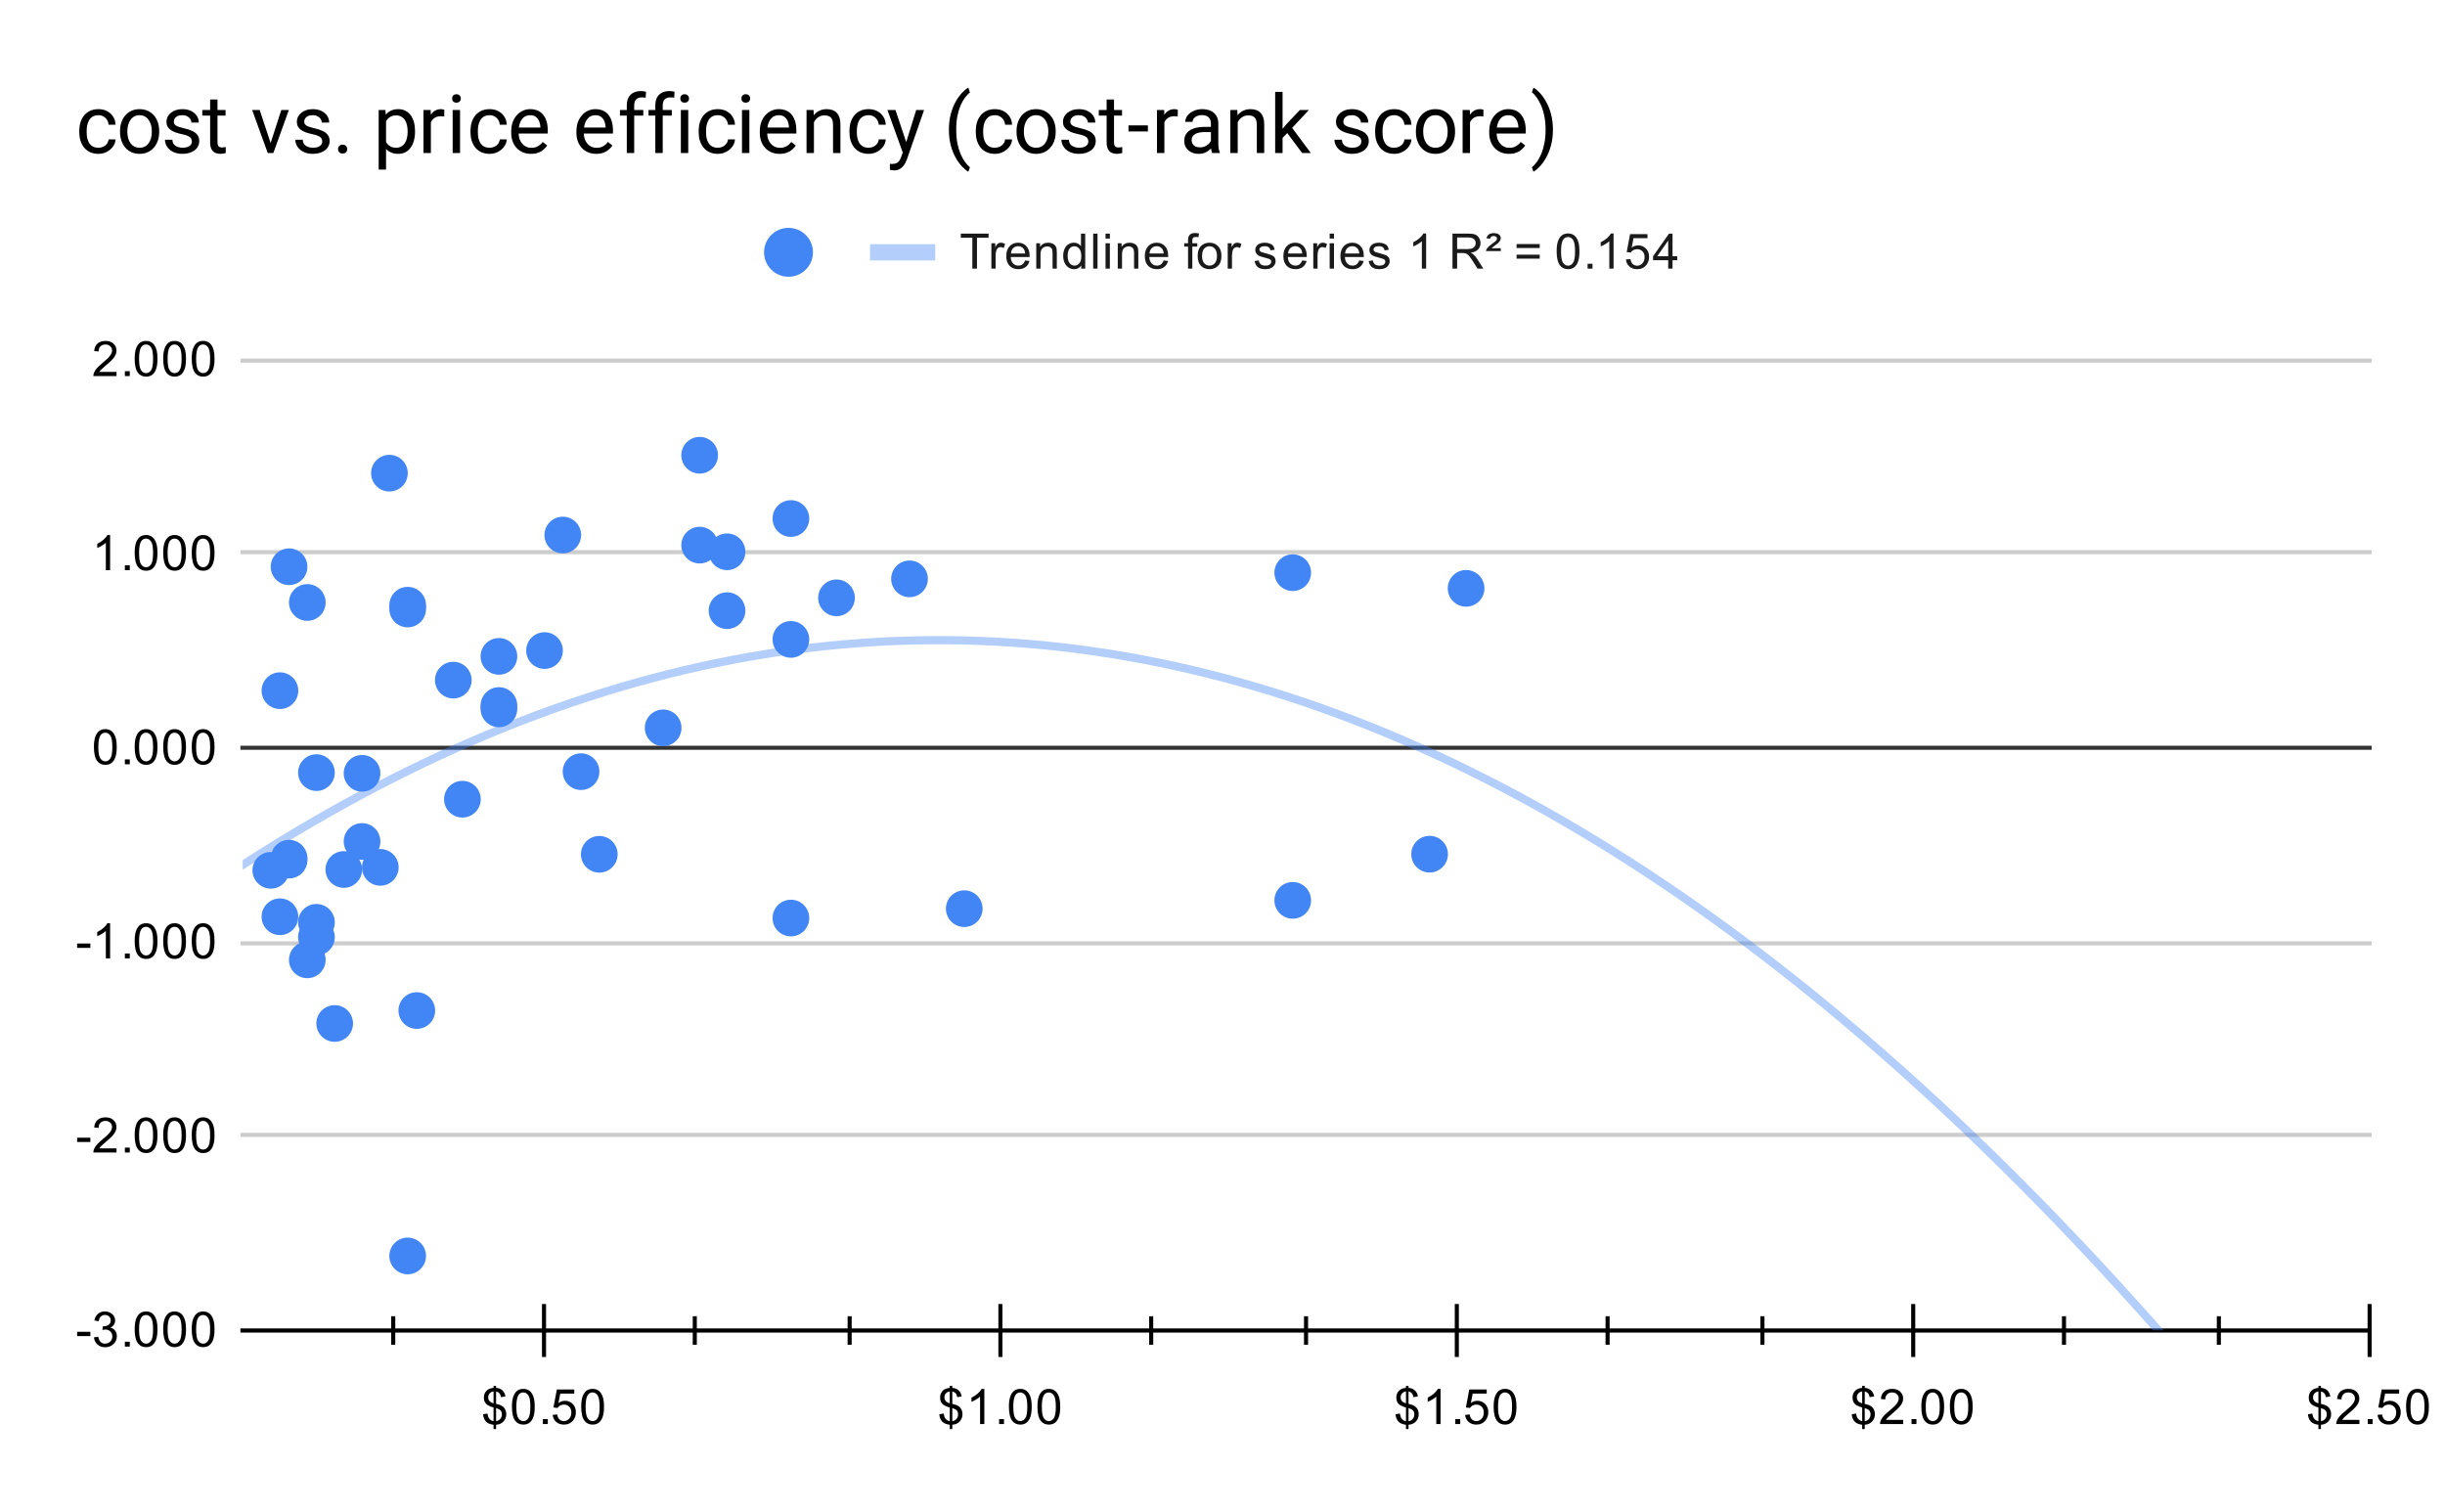 <svg version="1.1" viewBox="0.0 0.0 600.0 371.0" fill="none" stroke="none" stroke-linecap="square" stroke-miterlimit="10" width="600" height="371" xmlns:xlink="http://www.w3.org/1999/xlink" xmlns="http://www.w3.org/2000/svg"><path fill="#ffffff" d="M0 0L600.0 0L600.0 371.0L0 371.0L0 0Z" fill-rule="nonzero"/><path stroke="#000000" stroke-width="1.0" stroke-linecap="butt" stroke-opacity="0.0" d="M96.5 88.5L96.5 326.5" fill-rule="nonzero"/><path stroke="#000000" stroke-width="1.0" stroke-linecap="butt" stroke-opacity="0.0" d="M170.5 88.5L170.5 326.5" fill-rule="nonzero"/><path stroke="#000000" stroke-width="1.0" stroke-linecap="butt" stroke-opacity="0.0" d="M208.5 88.5L208.5 326.5" fill-rule="nonzero"/><path stroke="#000000" stroke-width="1.0" stroke-linecap="butt" stroke-opacity="0.0" d="M282.5 88.5L282.5 326.5" fill-rule="nonzero"/><path stroke="#000000" stroke-width="1.0" stroke-linecap="butt" stroke-opacity="0.0" d="M320.5 88.5L320.5 326.5" fill-rule="nonzero"/><path stroke="#000000" stroke-width="1.0" stroke-linecap="butt" stroke-opacity="0.0" d="M394.5 88.5L394.5 326.5" fill-rule="nonzero"/><path stroke="#000000" stroke-width="1.0" stroke-linecap="butt" stroke-opacity="0.0" d="M432.5 88.5L432.5 326.5" fill-rule="nonzero"/><path stroke="#000000" stroke-width="1.0" stroke-linecap="butt" stroke-opacity="0.0" d="M506.5 88.5L506.5 326.5" fill-rule="nonzero"/><path stroke="#000000" stroke-width="1.0" stroke-linecap="butt" stroke-opacity="0.0" d="M544.5 88.5L544.5 326.5" fill-rule="nonzero"/><path stroke="#cccccc" stroke-width="1.0" stroke-linecap="butt" d="M59.5 326.5L581.5 326.5" fill-rule="nonzero"/><path stroke="#cccccc" stroke-width="1.0" stroke-linecap="butt" d="M59.5 278.5L581.5 278.5" fill-rule="nonzero"/><path stroke="#cccccc" stroke-width="1.0" stroke-linecap="butt" d="M59.5 231.5L581.5 231.5" fill-rule="nonzero"/><path stroke="#333333" stroke-width="1.0" stroke-linecap="butt" d="M59.5 183.5L581.5 183.5" fill-rule="nonzero"/><path stroke="#cccccc" stroke-width="1.0" stroke-linecap="butt" d="M59.5 135.5L581.5 135.5" fill-rule="nonzero"/><path stroke="#cccccc" stroke-width="1.0" stroke-linecap="butt" d="M59.5 88.5L581.5 88.5" fill-rule="nonzero"/><path stroke="#000000" stroke-width="1.0" stroke-linecap="butt" d="M581.5 326.5L59.5 326.5" fill-rule="nonzero"/><clipPath id="id_0"><path d="M59.55 88.283L581.45 88.283L581.45 326.45L59.55 326.45L59.55 88.283Z" clip-rule="nonzero"/></clipPath><path stroke="#4285f4" stroke-width="2.0" stroke-linecap="butt" stroke-opacity="0.4" clip-path="url(#id_0)" d="M0 257.423C0 257.423 2.667 255.11 4.0 253.969C5.333 252.827 6.667 251.696 8.0 250.575C9.333 249.454 10.667 248.343 12.0 247.242C13.333 246.141 14.667 245.05 16.0 243.969C17.333 242.888 18.667 241.817 20.0 240.757C21.333 239.696 22.667 238.646 24.0 237.605C25.333 236.565 26.667 235.534 28.0 234.514C29.333 233.494 30.667 232.483 32.0 231.483C33.333 230.483 34.667 229.493 36.0 228.513C37.333 227.533 38.667 226.563 40.0 225.603C41.333 224.644 42.667 223.694 44.0 222.754C45.333 221.815 46.667 220.885 48.0 219.965C49.333 219.046 50.667 218.137 52.0 217.237C53.333 216.338 54.667 215.449 56.0 214.57C57.333 213.691 58.667 212.821 60.0 211.963C61.333 211.104 62.667 210.255 64.0 209.416C65.333 208.577 66.667 207.748 68.0 206.93C69.333 206.111 70.667 205.303 72.0 204.504C73.333 203.706 74.667 202.917 76.0 202.139C77.333 201.361 78.667 200.592 80.0 199.834C81.333 199.076 82.667 198.328 84.0 197.59C85.333 196.852 86.667 196.124 88.0 195.407C89.333 194.689 90.667 193.981 92.0 193.283C93.333 192.586 94.667 191.898 96.0 191.221C97.333 190.543 98.667 189.876 100.0 189.219C101.333 188.561 102.667 187.914 104.0 187.277C105.333 186.64 106.667 186.013 108.0 185.396C109.333 184.779 110.667 184.172 112.0 183.575C113.333 182.979 114.667 182.392 116.0 181.815C117.333 181.239 118.667 180.672 120.0 180.116C121.333 179.559 122.667 179.013 124.0 178.477C125.333 177.94 126.667 177.414 128.0 176.898C129.333 176.382 130.667 175.876 132.0 175.38C133.333 174.884 134.667 174.398 136.0 173.923C137.333 173.447 138.667 172.981 140.0 172.525C141.333 172.07 142.667 171.624 144.0 171.189C145.333 170.753 146.667 170.328 148.0 169.913C149.333 169.498 150.667 169.092 152.0 168.697C153.333 168.302 154.667 167.917 156.0 167.542C157.333 167.167 158.667 166.803 160.0 166.448C161.333 166.093 162.667 165.748 164.0 165.414C165.333 165.079 166.667 164.755 168.0 164.44C169.333 164.126 170.667 163.821 172.0 163.527C173.333 163.233 174.667 162.949 176.0 162.675C177.333 162.401 178.667 162.137 180.0 161.883C181.333 161.629 182.667 161.385 184.0 161.151C185.333 160.917 186.667 160.694 188.0 160.48C189.333 160.267 190.667 160.063 192.0 159.87C193.333 159.676 194.667 159.493 196.0 159.32C197.333 159.146 198.667 158.983 200.0 158.83C201.333 158.677 202.667 158.534 204.0 158.401C205.333 158.268 206.667 158.145 208.0 158.033C209.333 157.92 210.667 157.817 212.0 157.725C213.333 157.632 214.667 157.55 216.0 157.477C217.333 157.405 218.667 157.343 220.0 157.29C221.333 157.238 222.667 157.196 224.0 157.164C225.333 157.132 226.667 157.11 228.0 157.098C229.333 157.086 230.667 157.084 232.0 157.092C233.333 157.101 234.667 157.119 236.0 157.147C237.333 157.176 238.667 157.214 240.0 157.263C241.333 157.312 242.667 157.37 244.0 157.439C245.333 157.508 246.667 157.587 248.0 157.676C249.333 157.765 250.667 157.864 252.0 157.973C253.333 158.082 254.667 158.201 256.0 158.33C257.333 158.46 258.667 158.599 260.0 158.748C261.333 158.898 262.667 159.057 264.0 159.227C265.333 159.397 266.667 159.576 268.0 159.766C269.333 159.956 270.667 160.156 272.0 160.366C273.333 160.576 274.667 160.796 276.0 161.026C277.333 161.256 278.667 161.496 280.0 161.746C281.333 161.997 282.667 162.257 284.0 162.528C285.333 162.798 286.667 163.078 288.0 163.369C289.333 163.66 290.667 163.96 292.0 164.271C293.333 164.582 294.667 164.903 296.0 165.234C297.333 165.565 298.667 165.906 300.0 166.257C301.333 166.608 302.667 166.969 304.0 167.341C305.333 167.712 306.667 168.093 308.0 168.485C309.333 168.876 310.667 169.278 312.0 169.689C313.333 170.101 314.667 170.523 316.0 170.955C317.333 171.386 318.667 171.828 320.0 172.28C321.333 172.732 322.667 173.194 324.0 173.666C325.333 174.138 326.667 174.621 328.0 175.113C329.333 175.605 330.667 176.108 332.0 176.62C333.333 177.133 334.667 177.655 336.0 178.188C337.333 178.72 338.667 179.263 340.0 179.816C341.333 180.369 342.667 180.932 344.0 181.505C345.333 182.078 346.667 182.661 348.0 183.254C349.333 183.847 350.667 184.45 352.0 185.064C353.333 185.677 354.667 186.3 356.0 186.934C357.333 187.567 358.667 188.211 360.0 188.864C361.333 189.518 362.667 190.182 364.0 190.856C365.333 191.53 366.667 192.213 368.0 192.907C369.333 193.601 370.667 194.305 372.0 195.02C373.333 195.734 374.667 196.458 376.0 197.192C377.333 197.927 378.667 198.671 380.0 199.426C381.333 200.18 382.667 200.945 384.0 201.719C385.333 202.494 386.667 203.279 388.0 204.074C389.333 204.868 390.667 205.673 392.0 206.488C393.333 207.303 394.667 208.128 396.0 208.964C397.333 209.799 398.667 210.644 400.0 211.499C401.333 212.355 402.667 213.22 404.0 214.096C405.333 214.971 406.667 215.857 408.0 216.752C409.333 217.648 410.667 218.554 412.0 219.47C413.333 220.385 414.667 221.311 416.0 222.247C417.333 223.183 418.667 224.129 420.0 225.086C421.333 226.042 422.667 227.008 424.0 227.984C425.333 228.961 426.667 229.947 428.0 230.944C429.333 231.94 430.667 232.947 432.0 233.963C433.333 234.98 434.667 236.007 436.0 237.044C437.333 238.081 438.667 239.127 440.0 240.185C441.333 241.242 442.667 242.309 444.0 243.386C445.333 244.463 446.667 245.55 448.0 246.648C449.333 247.745 450.667 248.852 452.0 249.97C453.333 251.087 454.667 252.215 456.0 253.353C457.333 254.49 458.667 255.638 460.0 256.796C461.333 257.954 462.667 259.122 464.0 260.3C465.333 261.478 466.667 262.666 468.0 263.864C469.333 265.062 470.667 266.271 472.0 267.489C473.333 268.707 474.667 269.936 476.0 271.174C477.333 272.413 478.667 273.661 480.0 274.92C481.333 276.179 482.667 277.448 484.0 278.727C485.333 280.005 486.667 281.294 488.0 282.593C489.333 283.892 490.667 285.202 492.0 286.521C493.333 287.84 494.667 289.169 496.0 290.509C497.333 291.848 498.667 293.197 500.0 294.557C501.333 295.917 502.667 297.286 504.0 298.666C505.333 300.046 506.667 301.435 508.0 302.835C509.333 304.235 510.667 305.645 512.0 307.065C513.333 308.485 514.667 309.915 516.0 311.356C517.333 312.796 518.667 314.246 520.0 315.706C521.333 317.167 522.667 318.637 524.0 320.118C525.333 321.598 526.667 323.089 528.0 324.59C529.333 326.09 530.667 327.601 532.0 329.122C533.333 330.643 534.667 332.174 536.0 333.715C537.333 335.256 538.667 336.807 540.0 338.368C541.333 339.93 542.667 341.501 544.0 343.082C545.333 344.664 546.667 346.255 548.0 347.857C549.333 349.458 550.667 351.07 552.0 352.692C553.333 354.313 554.667 355.945 556.0 357.587C557.333 359.229 558.667 360.881 560.0 362.543C561.333 364.205 562.667 365.877 564.0 367.559C565.333 369.242 566.667 370.934 568.0 372.636C569.333 374.339 570.667 376.051 572.0 377.774C573.333 379.496 574.667 381.229 576.0 382.972C577.333 384.715 580.0 388.23 580.0 388.23" fill-rule="nonzero"/><path fill="#4285f4" clip-path="url(#id_0)" d="M241.129 222.985C241.129 225.47 239.114 227.485 236.629 227.485C234.144 227.485 232.129 225.47 232.129 222.985C232.129 220.499 234.144 218.485 236.629 218.485C239.114 218.485 241.129 220.499 241.129 222.985Z" fill-rule="nonzero"/><path fill="#4285f4" clip-path="url(#id_0)" d="M364.279 144.377C364.279 146.863 362.265 148.877 359.779 148.877C357.294 148.877 355.279 146.863 355.279 144.377C355.279 141.892 357.294 139.877 359.779 139.877C362.265 139.877 364.279 141.892 364.279 144.377Z" fill-rule="nonzero"/><path fill="#4285f4" clip-path="url(#id_0)" d="M198.586 225.286C198.586 227.772 196.571 229.786 194.086 229.786C191.601 229.786 189.586 227.772 189.586 225.286C189.586 222.801 191.601 220.786 194.086 220.786C196.571 220.786 198.586 222.801 198.586 225.286Z" fill-rule="nonzero"/><path fill="#4285f4" clip-path="url(#id_0)" d="M355.323 209.611C355.323 212.097 353.308 214.111 350.823 214.111C348.338 214.111 346.323 212.097 346.323 209.611C346.323 207.126 348.338 205.111 350.823 205.111C353.308 205.111 355.323 207.126 355.323 209.611Z" fill-rule="nonzero"/><path fill="#4285f4" clip-path="url(#id_0)" d="M321.736 140.532C321.736 143.017 319.722 145.032 317.236 145.032C314.751 145.032 312.736 143.017 312.736 140.532C312.736 138.046 314.751 136.032 317.236 136.032C319.722 136.032 321.736 138.046 321.736 140.532Z" fill-rule="nonzero"/><path fill="#4285f4" clip-path="url(#id_0)" d="M182.912 149.855C182.912 152.34 180.898 154.355 178.412 154.355C175.927 154.355 173.912 152.34 173.912 149.855C173.912 147.37 175.927 145.355 178.412 145.355C180.898 145.355 182.912 147.37 182.912 149.855Z" fill-rule="nonzero"/><path fill="#4285f4" clip-path="url(#id_0)" d="M198.586 156.906C198.586 159.391 196.571 161.406 194.086 161.406C191.601 161.406 189.586 159.391 189.586 156.906C189.586 154.42 191.601 152.406 194.086 152.406C196.571 152.406 198.586 154.42 198.586 156.906Z" fill-rule="nonzero"/><path fill="#4285f4" clip-path="url(#id_0)" d="M209.781 146.708C209.781 149.194 207.767 151.208 205.281 151.208C202.796 151.208 200.781 149.194 200.781 146.708C200.781 144.223 202.796 142.208 205.281 142.208C207.767 142.208 209.781 144.223 209.781 146.708Z" fill-rule="nonzero"/><path fill="#4285f4" clip-path="url(#id_0)" d="M176.195 111.717C176.195 114.202 174.18 116.217 171.695 116.217C169.21 116.217 167.195 114.202 167.195 111.717C167.195 109.231 169.21 107.217 171.695 107.217C174.18 107.217 176.195 109.231 176.195 111.717Z" fill-rule="nonzero"/><path fill="#4285f4" clip-path="url(#id_0)" d="M104.544 149.447C104.544 151.932 102.529 153.947 100.044 153.947C97.559 153.947 95.544 151.932 95.544 149.447C95.544 146.962 97.559 144.947 100.044 144.947C102.529 144.947 104.544 146.962 104.544 149.447Z" fill-rule="nonzero"/><path fill="#4285f4" clip-path="url(#id_0)" d="M176.195 133.772C176.195 136.257 174.18 138.272 171.695 138.272C169.21 138.272 167.195 136.257 167.195 133.772C167.195 131.287 169.21 129.272 171.695 129.272C174.18 129.272 176.195 131.287 176.195 133.772Z" fill-rule="nonzero"/><path fill="#4285f4" clip-path="url(#id_0)" d="M142.608 131.296C142.608 133.781 140.594 135.796 138.108 135.796C135.623 135.796 133.608 133.781 133.608 131.296C133.608 128.81 135.623 126.796 138.108 126.796C140.594 126.796 142.608 128.81 142.608 131.296Z" fill-rule="nonzero"/><path fill="#4285f4" clip-path="url(#id_0)" d="M126.935 161.072C126.935 163.557 124.92 165.572 122.435 165.572C119.95 165.572 117.935 163.557 117.935 161.072C117.935 158.587 119.95 156.572 122.435 156.572C124.92 156.572 126.935 158.587 126.935 161.072Z" fill-rule="nonzero"/><path fill="#4285f4" clip-path="url(#id_0)" d="M182.912 135.404C182.912 137.889 180.898 139.904 178.412 139.904C175.927 139.904 173.912 137.889 173.912 135.404C173.912 132.919 175.927 130.904 178.412 130.904C180.898 130.904 182.912 132.919 182.912 135.404Z" fill-rule="nonzero"/><path fill="#4285f4" clip-path="url(#id_0)" d="M126.935 173.134C126.935 175.619 124.92 177.634 122.435 177.634C119.95 177.634 117.935 175.619 117.935 173.134C117.935 170.649 119.95 168.634 122.435 168.634C124.92 168.634 126.935 170.649 126.935 173.134Z" fill-rule="nonzero"/><path fill="#4285f4" clip-path="url(#id_0)" d="M198.586 127.246C198.586 129.731 196.571 131.746 194.086 131.746C191.601 131.746 189.586 129.731 189.586 127.246C189.586 124.761 191.601 122.746 194.086 122.746C196.571 122.746 198.586 124.761 198.586 127.246Z" fill-rule="nonzero"/><path fill="#4285f4" clip-path="url(#id_0)" d="M100.066 116.116C100.066 118.602 98.051 120.616 95.566 120.616C93.08 120.616 91.066 118.602 91.066 116.116C91.066 113.631 93.08 111.616 95.566 111.616C98.051 111.616 100.066 113.631 100.066 116.116Z" fill-rule="nonzero"/><path fill="#4285f4" clip-path="url(#id_0)" d="M75.436 139.075C75.436 141.56 73.421 143.575 70.936 143.575C68.45 143.575 66.436 141.56 66.436 139.075C66.436 136.59 68.45 134.575 70.936 134.575C73.421 134.575 75.436 136.59 75.436 139.075Z" fill-rule="nonzero"/><path fill="#4285f4" clip-path="url(#id_0)" d="M117.978 196.122C117.978 198.607 115.964 200.622 113.478 200.622C110.993 200.622 108.978 198.607 108.978 196.122C108.978 193.637 110.993 191.622 113.478 191.622C115.964 191.622 117.978 193.637 117.978 196.122Z" fill-rule="nonzero"/><path fill="#4285f4" clip-path="url(#id_0)" d="M227.694 142.047C227.694 144.532 225.68 146.547 223.194 146.547C220.709 146.547 218.694 144.532 218.694 142.047C218.694 139.561 220.709 137.547 223.194 137.547C225.68 137.547 227.694 139.561 227.694 142.047Z" fill-rule="nonzero"/><path fill="#4285f4" clip-path="url(#id_0)" d="M115.739 166.899C115.739 169.384 113.725 171.399 111.239 171.399C108.754 171.399 106.739 169.384 106.739 166.899C106.739 164.414 108.754 162.399 111.239 162.399C113.725 162.399 115.739 164.414 115.739 166.899Z" fill-rule="nonzero"/><path fill="#4285f4" clip-path="url(#id_0)" d="M126.935 173.95C126.935 176.435 124.92 178.45 122.435 178.45C119.95 178.45 117.935 176.435 117.935 173.95C117.935 171.465 119.95 169.45 122.435 169.45C124.92 169.45 126.935 171.465 126.935 173.95Z" fill-rule="nonzero"/><path fill="#4285f4" clip-path="url(#id_0)" d="M138.13 159.644C138.13 162.13 136.116 164.144 133.63 164.144C131.145 164.144 129.13 162.13 129.13 159.644C129.13 157.159 131.145 155.144 133.63 155.144C136.116 155.144 138.13 157.159 138.13 159.644Z" fill-rule="nonzero"/><path fill="#4285f4" clip-path="url(#id_0)" d="M104.544 148.515C104.544 151 102.529 153.015 100.044 153.015C97.559 153.015 95.544 151 95.544 148.515C95.544 146.029 97.559 144.015 100.044 144.015C102.529 144.015 104.544 146.029 104.544 148.515Z" fill-rule="nonzero"/><path fill="#4285f4" clip-path="url(#id_0)" d="M79.914 147.845C79.914 150.33 77.899 152.345 75.414 152.345C72.928 152.345 70.914 150.33 70.914 147.845C70.914 145.359 72.928 143.345 75.414 143.345C77.899 143.345 79.914 145.359 79.914 147.845Z" fill-rule="nonzero"/><path fill="#4285f4" clip-path="url(#id_0)" d="M73.196 169.492C73.196 171.977 71.182 173.992 68.696 173.992C66.211 173.992 64.196 171.977 64.196 169.492C64.196 167.007 66.211 164.992 68.696 164.992C71.182 164.992 73.196 167.007 73.196 169.492Z" fill-rule="nonzero"/><path fill="#4285f4" clip-path="url(#id_0)" d="M88.87 213.37C88.87 215.855 86.855 217.87 84.37 217.87C81.885 217.87 79.87 215.855 79.87 213.37C79.87 210.885 81.885 208.87 84.37 208.87C86.855 208.87 88.87 210.885 88.87 213.37Z" fill-rule="nonzero"/><path fill="#4285f4" clip-path="url(#id_0)" d="M167.239 178.612C167.239 181.097 165.224 183.112 162.739 183.112C160.253 183.112 158.239 181.097 158.239 178.612C158.239 176.126 160.253 174.112 162.739 174.112C165.224 174.112 167.239 176.126 167.239 178.612Z" fill-rule="nonzero"/><path fill="#4285f4" clip-path="url(#id_0)" d="M93.348 189.77C93.348 192.256 91.334 194.27 88.848 194.27C86.363 194.27 84.348 192.256 84.348 189.77C84.348 187.285 86.363 185.27 88.848 185.27C91.334 185.27 93.348 187.285 93.348 189.77Z" fill-rule="nonzero"/><path fill="#4285f4" clip-path="url(#id_0)" d="M104.544 308.206C104.544 310.691 102.529 312.706 100.044 312.706C97.559 312.706 95.544 310.691 95.544 308.206C95.544 305.72 97.559 303.706 100.044 303.706C102.529 303.706 104.544 305.72 104.544 308.206Z" fill-rule="nonzero"/><path fill="#4285f4" clip-path="url(#id_0)" d="M321.736 220.945C321.736 223.431 319.722 225.445 317.236 225.445C314.751 225.445 312.736 223.431 312.736 220.945C312.736 218.46 314.751 216.445 317.236 216.445C319.722 216.445 321.736 218.46 321.736 220.945Z" fill-rule="nonzero"/><path fill="#4285f4" clip-path="url(#id_0)" d="M147.087 189.363C147.087 191.848 145.072 193.863 142.587 193.863C140.101 193.863 138.087 191.848 138.087 189.363C138.087 186.877 140.101 184.863 142.587 184.863C145.072 184.863 147.087 186.877 147.087 189.363Z" fill-rule="nonzero"/><path fill="#4285f4" clip-path="url(#id_0)" d="M82.153 189.596C82.153 192.081 80.138 194.096 77.653 194.096C75.168 194.096 73.153 192.081 73.153 189.596C73.153 187.11 75.168 185.096 77.653 185.096C80.138 185.096 82.153 187.11 82.153 189.596Z" fill-rule="nonzero"/><path fill="#4285f4" clip-path="url(#id_0)" d="M79.914 235.542C79.914 238.027 77.899 240.042 75.414 240.042C72.928 240.042 70.914 238.027 70.914 235.542C70.914 233.057 72.928 231.042 75.414 231.042C77.899 231.042 79.914 233.057 79.914 235.542Z" fill-rule="nonzero"/><path fill="#4285f4" clip-path="url(#id_0)" d="M151.565 209.641C151.565 212.126 149.55 214.141 147.065 214.141C144.58 214.141 142.565 212.126 142.565 209.641C142.565 207.155 144.58 205.141 147.065 205.141C149.55 205.141 151.565 207.155 151.565 209.641Z" fill-rule="nonzero"/><path fill="#4285f4" clip-path="url(#id_0)" d="M97.827 212.846C97.827 215.331 95.812 217.346 93.327 217.346C90.841 217.346 88.827 215.331 88.827 212.846C88.827 210.36 90.841 208.346 93.327 208.346C95.812 208.346 97.827 210.36 97.827 212.846Z" fill-rule="nonzero"/><path fill="#4285f4" clip-path="url(#id_0)" d="M93.348 206.494C93.348 208.979 91.334 210.994 88.848 210.994C86.363 210.994 84.348 208.979 84.348 206.494C84.348 204.009 86.363 201.994 88.848 201.994C91.334 201.994 93.348 204.009 93.348 206.494Z" fill-rule="nonzero"/><path fill="#4285f4" clip-path="url(#id_0)" d="M75.436 210.602C75.436 213.088 73.421 215.102 70.936 215.102C68.45 215.102 66.436 213.088 66.436 210.602C66.436 208.117 68.45 206.102 70.936 206.102C73.421 206.102 75.436 208.117 75.436 210.602Z" fill-rule="nonzero"/><path fill="#4285f4" clip-path="url(#id_0)" d="M75.436 211.068C75.436 213.554 73.421 215.568 70.936 215.568C68.45 215.568 66.436 213.554 66.436 211.068C66.436 208.583 68.45 206.568 70.936 206.568C73.421 206.568 75.436 208.583 75.436 211.068Z" fill-rule="nonzero"/><path fill="#4285f4" clip-path="url(#id_0)" d="M70.957 213.574C70.957 216.059 68.943 218.074 66.457 218.074C63.972 218.074 61.957 216.059 61.957 213.574C61.957 211.089 63.972 209.074 66.457 209.074C68.943 209.074 70.957 211.089 70.957 213.574Z" fill-rule="nonzero"/><path fill="#4285f4" clip-path="url(#id_0)" d="M73.196 224.966C73.196 227.451 71.182 229.466 68.696 229.466C66.211 229.466 64.196 227.451 64.196 224.966C64.196 222.481 66.211 220.466 68.696 220.466C71.182 220.466 73.196 222.481 73.196 224.966Z" fill-rule="nonzero"/><path fill="#4285f4" clip-path="url(#id_0)" d="M82.153 226.335C82.153 228.821 80.138 230.835 77.653 230.835C75.168 230.835 73.153 228.821 73.153 226.335C73.153 223.85 75.168 221.835 77.653 221.835C80.138 221.835 82.153 223.85 82.153 226.335Z" fill-rule="nonzero"/><path fill="#4285f4" clip-path="url(#id_0)" d="M82.153 229.977C82.153 232.463 80.138 234.477 77.653 234.477C75.168 234.477 73.153 232.463 73.153 229.977C73.153 227.492 75.168 225.477 77.653 225.477C80.138 225.477 82.153 227.492 82.153 229.977Z" fill-rule="nonzero"/><path fill="#4285f4" clip-path="url(#id_0)" d="M86.631 251.159C86.631 253.644 84.616 255.659 82.131 255.659C79.646 255.659 77.631 253.644 77.631 251.159C77.631 248.673 79.646 246.659 82.131 246.659C84.616 246.659 86.631 248.673 86.631 251.159Z" fill-rule="nonzero"/><path fill="#4285f4" clip-path="url(#id_0)" d="M106.783 247.983C106.783 250.468 104.768 252.483 102.283 252.483C99.798 252.483 97.783 250.468 97.783 247.983C97.783 245.498 99.798 243.483 102.283 243.483C104.768 243.483 106.783 245.498 106.783 247.983Z" fill-rule="nonzero"/><path stroke="#000000" stroke-width="1.0" stroke-linecap="butt" d="M96.5 329.5L96.5 323.5" fill-rule="nonzero"/><path stroke="#000000" stroke-width="1.0" stroke-linecap="butt" d="M170.5 329.5L170.5 323.5" fill-rule="nonzero"/><path stroke="#000000" stroke-width="1.0" stroke-linecap="butt" d="M208.5 329.5L208.5 323.5" fill-rule="nonzero"/><path stroke="#000000" stroke-width="1.0" stroke-linecap="butt" d="M282.5 329.5L282.5 323.5" fill-rule="nonzero"/><path stroke="#000000" stroke-width="1.0" stroke-linecap="butt" d="M320.5 329.5L320.5 323.5" fill-rule="nonzero"/><path stroke="#000000" stroke-width="1.0" stroke-linecap="butt" d="M394.5 329.5L394.5 323.5" fill-rule="nonzero"/><path stroke="#000000" stroke-width="1.0" stroke-linecap="butt" d="M432.5 329.5L432.5 323.5" fill-rule="nonzero"/><path stroke="#000000" stroke-width="1.0" stroke-linecap="butt" d="M506.5 329.5L506.5 323.5" fill-rule="nonzero"/><path stroke="#000000" stroke-width="1.0" stroke-linecap="butt" d="M544.5 329.5L544.5 323.5" fill-rule="nonzero"/><path stroke="#000000" stroke-width="1.0" stroke-linecap="butt" d="M133.5 332.5L133.5 320.5" fill-rule="nonzero"/><path stroke="#000000" stroke-width="1.0" stroke-linecap="butt" d="M245.5 332.5L245.5 320.5" fill-rule="nonzero"/><path stroke="#000000" stroke-width="1.0" stroke-linecap="butt" d="M357.5 332.5L357.5 320.5" fill-rule="nonzero"/><path stroke="#000000" stroke-width="1.0" stroke-linecap="butt" d="M469.5 332.5L469.5 320.5" fill-rule="nonzero"/><path stroke="#000000" stroke-width="1.0" stroke-linecap="butt" d="M581.5 332.5L581.5 320.5" fill-rule="nonzero"/><path fill="#000000" d="M18.925 327.872L18.925 326.809L22.175 326.809L22.175 327.872L18.925 327.872ZM23.05 328.184L24.113 328.044Q24.284 328.934 24.722 329.341Q25.159 329.731 25.784 329.731Q26.534 329.731 27.05 329.216Q27.566 328.7 27.566 327.934Q27.566 327.216 27.081 326.747Q26.613 326.262 25.878 326.262Q25.581 326.262 25.128 326.387L25.253 325.45Q25.363 325.466 25.425 325.466Q26.097 325.466 26.628 325.122Q27.175 324.762 27.175 324.028Q27.175 323.45 26.784 323.075Q26.394 322.684 25.769 322.684Q25.159 322.684 24.738 323.075Q24.331 323.466 24.222 324.231L23.159 324.044Q23.347 322.997 24.034 322.419Q24.722 321.825 25.738 321.825Q26.441 321.825 27.034 322.137Q27.628 322.434 27.941 322.95Q28.253 323.466 28.253 324.059Q28.253 324.606 27.956 325.075Q27.659 325.528 27.081 325.794Q27.831 325.966 28.253 326.528Q28.675 327.075 28.675 327.919Q28.675 329.044 27.847 329.825Q27.034 330.606 25.784 330.606Q24.659 330.606 23.909 329.934Q23.159 329.247 23.05 328.184ZM30.644 330.45L30.644 329.247L31.847 329.247L31.847 330.45L30.644 330.45ZM33.05 326.216Q33.05 324.684 33.362 323.762Q33.675 322.825 34.284 322.325Q34.909 321.825 35.847 321.825Q36.534 321.825 37.05 322.106Q37.581 322.387 37.925 322.919Q38.269 323.434 38.456 324.184Q38.644 324.934 38.644 326.216Q38.644 327.731 38.331 328.653Q38.034 329.575 37.409 330.091Q36.8 330.591 35.847 330.591Q34.612 330.591 33.894 329.7Q33.05 328.637 33.05 326.216ZM34.128 326.216Q34.128 328.325 34.628 329.028Q35.128 329.731 35.847 329.731Q36.581 329.731 37.066 329.028Q37.566 328.325 37.566 326.216Q37.566 324.091 37.066 323.403Q36.581 322.7 35.831 322.7Q35.112 322.7 34.675 323.309Q34.128 324.091 34.128 326.216ZM40.05 326.216Q40.05 324.684 40.362 323.762Q40.675 322.825 41.284 322.325Q41.909 321.825 42.847 321.825Q43.534 321.825 44.05 322.106Q44.581 322.387 44.925 322.919Q45.269 323.434 45.456 324.184Q45.644 324.934 45.644 326.216Q45.644 327.731 45.331 328.653Q45.034 329.575 44.409 330.091Q43.8 330.591 42.847 330.591Q41.612 330.591 40.894 329.7Q40.05 328.637 40.05 326.216ZM41.128 326.216Q41.128 328.325 41.628 329.028Q42.128 329.731 42.847 329.731Q43.581 329.731 44.066 329.028Q44.566 328.325 44.566 326.216Q44.566 324.091 44.066 323.403Q43.581 322.7 42.831 322.7Q42.112 322.7 41.675 323.309Q41.128 324.091 41.128 326.216ZM47.05 326.216Q47.05 324.684 47.362 323.762Q47.675 322.825 48.284 322.325Q48.909 321.825 49.847 321.825Q50.534 321.825 51.05 322.106Q51.581 322.387 51.925 322.919Q52.269 323.434 52.456 324.184Q52.644 324.934 52.644 326.216Q52.644 327.731 52.331 328.653Q52.034 329.575 51.409 330.091Q50.8 330.591 49.847 330.591Q48.612 330.591 47.894 329.7Q47.05 328.637 47.05 326.216ZM48.128 326.216Q48.128 328.325 48.628 329.028Q49.128 329.731 49.847 329.731Q50.581 329.731 51.066 329.028Q51.566 328.325 51.566 326.216Q51.566 324.091 51.066 323.403Q50.581 322.7 49.831 322.7Q49.112 322.7 48.675 323.309Q48.128 324.091 48.128 326.216Z" fill-rule="nonzero"/><path fill="#000000" d="M18.925 280.239L18.925 279.176L22.175 279.176L22.175 280.239L18.925 280.239ZM28.597 281.801L28.597 282.817L22.909 282.817Q22.909 282.442 23.034 282.082Q23.253 281.504 23.722 280.942Q24.206 280.379 25.113 279.645Q26.519 278.489 27.003 277.817Q27.503 277.145 27.503 276.551Q27.503 275.926 27.05 275.504Q26.597 275.067 25.878 275.067Q25.113 275.067 24.659 275.52Q24.206 275.973 24.191 276.785L23.113 276.676Q23.222 275.457 23.941 274.832Q24.675 274.192 25.909 274.192Q27.144 274.192 27.863 274.879Q28.581 275.567 28.581 276.582Q28.581 277.098 28.363 277.598Q28.159 278.082 27.659 278.645Q27.175 279.192 26.05 280.145Q25.097 280.942 24.816 281.239Q24.55 281.52 24.378 281.801L28.597 281.801ZM30.644 282.817L30.644 281.614L31.847 281.614L31.847 282.817L30.644 282.817ZM33.05 278.582Q33.05 277.051 33.362 276.129Q33.675 275.192 34.284 274.692Q34.909 274.192 35.847 274.192Q36.534 274.192 37.05 274.473Q37.581 274.754 37.925 275.285Q38.269 275.801 38.456 276.551Q38.644 277.301 38.644 278.582Q38.644 280.098 38.331 281.02Q38.034 281.942 37.409 282.457Q36.8 282.957 35.847 282.957Q34.612 282.957 33.894 282.067Q33.05 281.004 33.05 278.582ZM34.128 278.582Q34.128 280.692 34.628 281.395Q35.128 282.098 35.847 282.098Q36.581 282.098 37.066 281.395Q37.566 280.692 37.566 278.582Q37.566 276.457 37.066 275.77Q36.581 275.067 35.831 275.067Q35.112 275.067 34.675 275.676Q34.128 276.457 34.128 278.582ZM40.05 278.582Q40.05 277.051 40.362 276.129Q40.675 275.192 41.284 274.692Q41.909 274.192 42.847 274.192Q43.534 274.192 44.05 274.473Q44.581 274.754 44.925 275.285Q45.269 275.801 45.456 276.551Q45.644 277.301 45.644 278.582Q45.644 280.098 45.331 281.02Q45.034 281.942 44.409 282.457Q43.8 282.957 42.847 282.957Q41.612 282.957 40.894 282.067Q40.05 281.004 40.05 278.582ZM41.128 278.582Q41.128 280.692 41.628 281.395Q42.128 282.098 42.847 282.098Q43.581 282.098 44.066 281.395Q44.566 280.692 44.566 278.582Q44.566 276.457 44.066 275.77Q43.581 275.067 42.831 275.067Q42.112 275.067 41.675 275.676Q41.128 276.457 41.128 278.582ZM47.05 278.582Q47.05 277.051 47.362 276.129Q47.675 275.192 48.284 274.692Q48.909 274.192 49.847 274.192Q50.534 274.192 51.05 274.473Q51.581 274.754 51.925 275.285Q52.269 275.801 52.456 276.551Q52.644 277.301 52.644 278.582Q52.644 280.098 52.331 281.02Q52.034 281.942 51.409 282.457Q50.8 282.957 49.847 282.957Q48.612 282.957 47.894 282.067Q47.05 281.004 47.05 278.582ZM48.128 278.582Q48.128 280.692 48.628 281.395Q49.128 282.098 49.847 282.098Q50.581 282.098 51.066 281.395Q51.566 280.692 51.566 278.582Q51.566 276.457 51.066 275.77Q50.581 275.067 49.831 275.067Q49.112 275.067 48.675 275.676Q48.128 276.457 48.128 278.582Z" fill-rule="nonzero"/><path fill="#000000" d="M18.925 232.605L18.925 231.543L22.175 231.543L22.175 232.605L18.925 232.605ZM27.019 235.183L25.972 235.183L25.972 228.465Q25.581 228.824 24.956 229.199Q24.347 229.558 23.863 229.73L23.863 228.715Q24.738 228.293 25.394 227.715Q26.066 227.121 26.347 226.558L27.019 226.558L27.019 235.183ZM30.644 235.183L30.644 233.98L31.847 233.98L31.847 235.183L30.644 235.183ZM33.05 230.949Q33.05 229.418 33.362 228.496Q33.675 227.558 34.284 227.058Q34.909 226.558 35.847 226.558Q36.534 226.558 37.05 226.84Q37.581 227.121 37.925 227.652Q38.269 228.168 38.456 228.918Q38.644 229.668 38.644 230.949Q38.644 232.465 38.331 233.386Q38.034 234.308 37.409 234.824Q36.8 235.324 35.847 235.324Q34.612 235.324 33.894 234.433Q33.05 233.371 33.05 230.949ZM34.128 230.949Q34.128 233.058 34.628 233.761Q35.128 234.465 35.847 234.465Q36.581 234.465 37.066 233.761Q37.566 233.058 37.566 230.949Q37.566 228.824 37.066 228.136Q36.581 227.433 35.831 227.433Q35.112 227.433 34.675 228.043Q34.128 228.824 34.128 230.949ZM40.05 230.949Q40.05 229.418 40.362 228.496Q40.675 227.558 41.284 227.058Q41.909 226.558 42.847 226.558Q43.534 226.558 44.05 226.84Q44.581 227.121 44.925 227.652Q45.269 228.168 45.456 228.918Q45.644 229.668 45.644 230.949Q45.644 232.465 45.331 233.386Q45.034 234.308 44.409 234.824Q43.8 235.324 42.847 235.324Q41.612 235.324 40.894 234.433Q40.05 233.371 40.05 230.949ZM41.128 230.949Q41.128 233.058 41.628 233.761Q42.128 234.465 42.847 234.465Q43.581 234.465 44.066 233.761Q44.566 233.058 44.566 230.949Q44.566 228.824 44.066 228.136Q43.581 227.433 42.831 227.433Q42.112 227.433 41.675 228.043Q41.128 228.824 41.128 230.949ZM47.05 230.949Q47.05 229.418 47.362 228.496Q47.675 227.558 48.284 227.058Q48.909 226.558 49.847 226.558Q50.534 226.558 51.05 226.84Q51.581 227.121 51.925 227.652Q52.269 228.168 52.456 228.918Q52.644 229.668 52.644 230.949Q52.644 232.465 52.331 233.386Q52.034 234.308 51.409 234.824Q50.8 235.324 49.847 235.324Q48.612 235.324 47.894 234.433Q47.05 233.371 47.05 230.949ZM48.128 230.949Q48.128 233.058 48.628 233.761Q49.128 234.465 49.847 234.465Q50.581 234.465 51.066 233.761Q51.566 233.058 51.566 230.949Q51.566 228.824 51.066 228.136Q50.581 227.433 49.831 227.433Q49.112 227.433 48.675 228.043Q48.128 228.824 48.128 230.949Z" fill-rule="nonzero"/><path fill="#000000" d="M23.05 183.316Q23.05 181.784 23.363 180.863Q23.675 179.925 24.284 179.425Q24.909 178.925 25.847 178.925Q26.534 178.925 27.05 179.206Q27.581 179.488 27.925 180.019Q28.269 180.534 28.456 181.284Q28.644 182.034 28.644 183.316Q28.644 184.831 28.331 185.753Q28.034 186.675 27.409 187.191Q26.8 187.691 25.847 187.691Q24.613 187.691 23.894 186.8Q23.05 185.738 23.05 183.316ZM24.128 183.316Q24.128 185.425 24.628 186.128Q25.128 186.831 25.847 186.831Q26.581 186.831 27.066 186.128Q27.566 185.425 27.566 183.316Q27.566 181.191 27.066 180.503Q26.581 179.8 25.831 179.8Q25.113 179.8 24.675 180.409Q24.128 181.191 24.128 183.316ZM30.644 187.55L30.644 186.347L31.847 186.347L31.847 187.55L30.644 187.55ZM33.05 183.316Q33.05 181.784 33.362 180.863Q33.675 179.925 34.284 179.425Q34.909 178.925 35.847 178.925Q36.534 178.925 37.05 179.206Q37.581 179.488 37.925 180.019Q38.269 180.534 38.456 181.284Q38.644 182.034 38.644 183.316Q38.644 184.831 38.331 185.753Q38.034 186.675 37.409 187.191Q36.8 187.691 35.847 187.691Q34.612 187.691 33.894 186.8Q33.05 185.738 33.05 183.316ZM34.128 183.316Q34.128 185.425 34.628 186.128Q35.128 186.831 35.847 186.831Q36.581 186.831 37.066 186.128Q37.566 185.425 37.566 183.316Q37.566 181.191 37.066 180.503Q36.581 179.8 35.831 179.8Q35.112 179.8 34.675 180.409Q34.128 181.191 34.128 183.316ZM40.05 183.316Q40.05 181.784 40.362 180.863Q40.675 179.925 41.284 179.425Q41.909 178.925 42.847 178.925Q43.534 178.925 44.05 179.206Q44.581 179.488 44.925 180.019Q45.269 180.534 45.456 181.284Q45.644 182.034 45.644 183.316Q45.644 184.831 45.331 185.753Q45.034 186.675 44.409 187.191Q43.8 187.691 42.847 187.691Q41.612 187.691 40.894 186.8Q40.05 185.738 40.05 183.316ZM41.128 183.316Q41.128 185.425 41.628 186.128Q42.128 186.831 42.847 186.831Q43.581 186.831 44.066 186.128Q44.566 185.425 44.566 183.316Q44.566 181.191 44.066 180.503Q43.581 179.8 42.831 179.8Q42.112 179.8 41.675 180.409Q41.128 181.191 41.128 183.316ZM47.05 183.316Q47.05 181.784 47.362 180.863Q47.675 179.925 48.284 179.425Q48.909 178.925 49.847 178.925Q50.534 178.925 51.05 179.206Q51.581 179.488 51.925 180.019Q52.269 180.534 52.456 181.284Q52.644 182.034 52.644 183.316Q52.644 184.831 52.331 185.753Q52.034 186.675 51.409 187.191Q50.8 187.691 49.847 187.691Q48.612 187.691 47.894 186.8Q47.05 185.738 47.05 183.316ZM48.128 183.316Q48.128 185.425 48.628 186.128Q49.128 186.831 49.847 186.831Q50.581 186.831 51.066 186.128Q51.566 185.425 51.566 183.316Q51.566 181.191 51.066 180.503Q50.581 179.8 49.831 179.8Q49.112 179.8 48.675 180.409Q48.128 181.191 48.128 183.316Z" fill-rule="nonzero"/><path fill="#000000" d="M27.019 139.917L25.972 139.917L25.972 133.198Q25.581 133.557 24.956 133.932Q24.347 134.292 23.863 134.464L23.863 133.448Q24.738 133.026 25.394 132.448Q26.066 131.854 26.347 131.292L27.019 131.292L27.019 139.917ZM30.644 139.917L30.644 138.714L31.847 138.714L31.847 139.917L30.644 139.917ZM33.05 135.682Q33.05 134.151 33.362 133.229Q33.675 132.292 34.284 131.792Q34.909 131.292 35.847 131.292Q36.534 131.292 37.05 131.573Q37.581 131.854 37.925 132.385Q38.269 132.901 38.456 133.651Q38.644 134.401 38.644 135.682Q38.644 137.198 38.331 138.12Q38.034 139.042 37.409 139.557Q36.8 140.057 35.847 140.057Q34.612 140.057 33.894 139.167Q33.05 138.104 33.05 135.682ZM34.128 135.682Q34.128 137.792 34.628 138.495Q35.128 139.198 35.847 139.198Q36.581 139.198 37.066 138.495Q37.566 137.792 37.566 135.682Q37.566 133.557 37.066 132.87Q36.581 132.167 35.831 132.167Q35.112 132.167 34.675 132.776Q34.128 133.557 34.128 135.682ZM40.05 135.682Q40.05 134.151 40.362 133.229Q40.675 132.292 41.284 131.792Q41.909 131.292 42.847 131.292Q43.534 131.292 44.05 131.573Q44.581 131.854 44.925 132.385Q45.269 132.901 45.456 133.651Q45.644 134.401 45.644 135.682Q45.644 137.198 45.331 138.12Q45.034 139.042 44.409 139.557Q43.8 140.057 42.847 140.057Q41.612 140.057 40.894 139.167Q40.05 138.104 40.05 135.682ZM41.128 135.682Q41.128 137.792 41.628 138.495Q42.128 139.198 42.847 139.198Q43.581 139.198 44.066 138.495Q44.566 137.792 44.566 135.682Q44.566 133.557 44.066 132.87Q43.581 132.167 42.831 132.167Q42.112 132.167 41.675 132.776Q41.128 133.557 41.128 135.682ZM47.05 135.682Q47.05 134.151 47.362 133.229Q47.675 132.292 48.284 131.792Q48.909 131.292 49.847 131.292Q50.534 131.292 51.05 131.573Q51.581 131.854 51.925 132.385Q52.269 132.901 52.456 133.651Q52.644 134.401 52.644 135.682Q52.644 137.198 52.331 138.12Q52.034 139.042 51.409 139.557Q50.8 140.057 49.847 140.057Q48.612 140.057 47.894 139.167Q47.05 138.104 47.05 135.682ZM48.128 135.682Q48.128 137.792 48.628 138.495Q49.128 139.198 49.847 139.198Q50.581 139.198 51.066 138.495Q51.566 137.792 51.566 135.682Q51.566 133.557 51.066 132.87Q50.581 132.167 49.831 132.167Q49.112 132.167 48.675 132.776Q48.128 133.557 48.128 135.682Z" fill-rule="nonzero"/><path fill="#000000" d="M28.597 91.268L28.597 92.283L22.909 92.283Q22.909 91.908 23.034 91.549Q23.253 90.971 23.722 90.408Q24.206 89.846 25.113 89.111Q26.519 87.955 27.003 87.283Q27.503 86.611 27.503 86.018Q27.503 85.393 27.05 84.971Q26.597 84.533 25.878 84.533Q25.113 84.533 24.659 84.986Q24.206 85.44 24.191 86.252L23.113 86.143Q23.222 84.924 23.941 84.299Q24.675 83.658 25.909 83.658Q27.144 83.658 27.863 84.346Q28.581 85.033 28.581 86.049Q28.581 86.565 28.363 87.065Q28.159 87.549 27.659 88.111Q27.175 88.658 26.05 89.611Q25.097 90.408 24.816 90.705Q24.55 90.986 24.378 91.268L28.597 91.268ZM30.644 92.283L30.644 91.08L31.847 91.08L31.847 92.283L30.644 92.283ZM33.05 88.049Q33.05 86.518 33.362 85.596Q33.675 84.658 34.284 84.158Q34.909 83.658 35.847 83.658Q36.534 83.658 37.05 83.94Q37.581 84.221 37.925 84.752Q38.269 85.268 38.456 86.018Q38.644 86.768 38.644 88.049Q38.644 89.565 38.331 90.486Q38.034 91.408 37.409 91.924Q36.8 92.424 35.847 92.424Q34.612 92.424 33.894 91.533Q33.05 90.471 33.05 88.049ZM34.128 88.049Q34.128 90.158 34.628 90.861Q35.128 91.565 35.847 91.565Q36.581 91.565 37.066 90.861Q37.566 90.158 37.566 88.049Q37.566 85.924 37.066 85.236Q36.581 84.533 35.831 84.533Q35.112 84.533 34.675 85.143Q34.128 85.924 34.128 88.049ZM40.05 88.049Q40.05 86.518 40.362 85.596Q40.675 84.658 41.284 84.158Q41.909 83.658 42.847 83.658Q43.534 83.658 44.05 83.94Q44.581 84.221 44.925 84.752Q45.269 85.268 45.456 86.018Q45.644 86.768 45.644 88.049Q45.644 89.565 45.331 90.486Q45.034 91.408 44.409 91.924Q43.8 92.424 42.847 92.424Q41.612 92.424 40.894 91.533Q40.05 90.471 40.05 88.049ZM41.128 88.049Q41.128 90.158 41.628 90.861Q42.128 91.565 42.847 91.565Q43.581 91.565 44.066 90.861Q44.566 90.158 44.566 88.049Q44.566 85.924 44.066 85.236Q43.581 84.533 42.831 84.533Q42.112 84.533 41.675 85.143Q41.128 85.924 41.128 88.049ZM47.05 88.049Q47.05 86.518 47.362 85.596Q47.675 84.658 48.284 84.158Q48.909 83.658 49.847 83.658Q50.534 83.658 51.05 83.94Q51.581 84.221 51.925 84.752Q52.269 85.268 52.456 86.018Q52.644 86.768 52.644 88.049Q52.644 89.565 52.331 90.486Q52.034 91.408 51.409 91.924Q50.8 92.424 49.847 92.424Q48.612 92.424 47.894 91.533Q47.05 90.471 47.05 88.049ZM48.128 88.049Q48.128 90.158 48.628 90.861Q49.128 91.565 49.847 91.565Q50.581 91.565 51.066 90.861Q51.566 90.158 51.566 88.049Q51.566 85.924 51.066 85.236Q50.581 84.533 49.831 84.533Q49.112 84.533 48.675 85.143Q48.128 85.924 48.128 88.049Z" fill-rule="nonzero"/><path fill="#000000" d="M121.115 350.684L121.115 349.637Q120.333 349.528 119.833 349.278Q119.333 349.028 118.974 348.466Q118.615 347.887 118.552 347.059L119.615 346.872Q119.74 347.716 120.052 348.106Q120.505 348.669 121.115 348.747L121.115 345.387Q120.474 345.262 119.787 344.872Q119.287 344.591 119.005 344.106Q118.74 343.606 118.74 342.966Q118.74 341.841 119.537 341.153Q120.068 340.684 121.115 340.575L121.115 340.075L121.74 340.075L121.74 340.575Q122.662 340.653 123.193 341.106Q123.896 341.684 124.037 342.684L122.943 342.856Q122.849 342.231 122.552 341.903Q122.255 341.575 121.74 341.466L121.74 344.497Q122.537 344.7 122.802 344.809Q123.287 345.028 123.599 345.341Q123.912 345.653 124.068 346.091Q124.24 346.512 124.24 347.012Q124.24 348.106 123.537 348.841Q122.849 349.575 121.74 349.622L121.74 350.684L121.115 350.684ZM121.115 341.45Q120.505 341.544 120.146 341.95Q119.802 342.341 119.802 342.887Q119.802 343.419 120.099 343.794Q120.396 344.153 121.115 344.372L121.115 341.45ZM121.74 348.747Q122.349 348.669 122.755 348.216Q123.162 347.747 123.162 347.075Q123.162 346.497 122.865 346.153Q122.583 345.809 121.74 345.528L121.74 348.747ZM125.63 345.216Q125.63 343.684 125.943 342.762Q126.255 341.825 126.865 341.325Q127.49 340.825 128.427 340.825Q129.115 340.825 129.63 341.106Q130.162 341.387 130.505 341.919Q130.849 342.434 131.037 343.184Q131.224 343.934 131.224 345.216Q131.224 346.731 130.912 347.653Q130.615 348.575 129.99 349.091Q129.38 349.591 128.427 349.591Q127.193 349.591 126.474 348.7Q125.63 347.637 125.63 345.216ZM126.708 345.216Q126.708 347.325 127.208 348.028Q127.708 348.731 128.427 348.731Q129.162 348.731 129.646 348.028Q130.146 347.325 130.146 345.216Q130.146 343.091 129.646 342.403Q129.162 341.7 128.412 341.7Q127.693 341.7 127.255 342.309Q126.708 343.091 126.708 345.216ZM133.224 349.45L133.224 348.247L134.427 348.247L134.427 349.45L133.224 349.45ZM135.63 347.2L136.74 347.106Q136.865 347.919 137.302 348.325Q137.755 348.731 138.396 348.731Q139.146 348.731 139.677 348.153Q140.208 347.575 140.208 346.637Q140.208 345.731 139.693 345.216Q139.193 344.684 138.365 344.684Q137.865 344.684 137.443 344.919Q137.037 345.153 136.802 345.512L135.818 345.387L136.646 340.981L140.927 340.981L140.927 341.981L137.49 341.981L137.037 344.294Q137.802 343.747 138.646 343.747Q139.771 343.747 140.537 344.528Q141.318 345.309 141.318 346.544Q141.318 347.7 140.646 348.559Q139.818 349.591 138.396 349.591Q137.224 349.591 136.474 348.934Q135.74 348.278 135.63 347.2ZM142.63 345.216Q142.63 343.684 142.943 342.762Q143.255 341.825 143.865 341.325Q144.49 340.825 145.427 340.825Q146.115 340.825 146.63 341.106Q147.162 341.387 147.505 341.919Q147.849 342.434 148.037 343.184Q148.224 343.934 148.224 345.216Q148.224 346.731 147.912 347.653Q147.615 348.575 146.99 349.091Q146.38 349.591 145.427 349.591Q144.193 349.591 143.474 348.7Q142.63 347.637 142.63 345.216ZM143.708 345.216Q143.708 347.325 144.208 348.028Q144.708 348.731 145.427 348.731Q146.162 348.731 146.646 348.028Q147.146 347.325 147.146 345.216Q147.146 343.091 146.646 342.403Q146.162 341.7 145.412 341.7Q144.693 341.7 144.255 342.309Q143.708 343.091 143.708 345.216Z" fill-rule="nonzero"/><path fill="#000000" d="M233.07 350.684L233.07 349.637Q232.288 349.528 231.788 349.278Q231.288 349.028 230.929 348.466Q230.57 347.887 230.507 347.059L231.57 346.872Q231.695 347.716 232.007 348.106Q232.46 348.669 233.07 348.747L233.07 345.387Q232.429 345.262 231.741 344.872Q231.241 344.591 230.96 344.106Q230.695 343.606 230.695 342.966Q230.695 341.841 231.491 341.153Q232.023 340.684 233.07 340.575L233.07 340.075L233.695 340.075L233.695 340.575Q234.616 340.653 235.148 341.106Q235.851 341.684 235.991 342.684L234.898 342.856Q234.804 342.231 234.507 341.903Q234.21 341.575 233.695 341.466L233.695 344.497Q234.491 344.7 234.757 344.809Q235.241 345.028 235.554 345.341Q235.866 345.653 236.023 346.091Q236.195 346.512 236.195 347.012Q236.195 348.106 235.491 348.841Q234.804 349.575 233.695 349.622L233.695 350.684L233.07 350.684ZM233.07 341.45Q232.46 341.544 232.101 341.95Q231.757 342.341 231.757 342.887Q231.757 343.419 232.054 343.794Q232.351 344.153 233.07 344.372L233.07 341.45ZM233.695 348.747Q234.304 348.669 234.71 348.216Q235.116 347.747 235.116 347.075Q235.116 346.497 234.82 346.153Q234.538 345.809 233.695 345.528L233.695 348.747ZM241.554 349.45L240.507 349.45L240.507 342.731Q240.116 343.091 239.491 343.466Q238.882 343.825 238.398 343.997L238.398 342.981Q239.273 342.559 239.929 341.981Q240.601 341.387 240.882 340.825L241.554 340.825L241.554 349.45ZM245.179 349.45L245.179 348.247L246.382 348.247L246.382 349.45L245.179 349.45ZM247.585 345.216Q247.585 343.684 247.898 342.762Q248.21 341.825 248.82 341.325Q249.445 340.825 250.382 340.825Q251.07 340.825 251.585 341.106Q252.116 341.387 252.46 341.919Q252.804 342.434 252.991 343.184Q253.179 343.934 253.179 345.216Q253.179 346.731 252.866 347.653Q252.57 348.575 251.945 349.091Q251.335 349.591 250.382 349.591Q249.148 349.591 248.429 348.7Q247.585 347.637 247.585 345.216ZM248.663 345.216Q248.663 347.325 249.163 348.028Q249.663 348.731 250.382 348.731Q251.116 348.731 251.601 348.028Q252.101 347.325 252.101 345.216Q252.101 343.091 251.601 342.403Q251.116 341.7 250.366 341.7Q249.648 341.7 249.21 342.309Q248.663 343.091 248.663 345.216ZM254.585 345.216Q254.585 343.684 254.898 342.762Q255.21 341.825 255.82 341.325Q256.445 340.825 257.382 340.825Q258.07 340.825 258.585 341.106Q259.116 341.387 259.46 341.919Q259.804 342.434 259.991 343.184Q260.179 343.934 260.179 345.216Q260.179 346.731 259.866 347.653Q259.57 348.575 258.945 349.091Q258.335 349.591 257.382 349.591Q256.148 349.591 255.429 348.7Q254.585 347.637 254.585 345.216ZM255.663 345.216Q255.663 347.325 256.163 348.028Q256.663 348.731 257.382 348.731Q258.116 348.731 258.601 348.028Q259.101 347.325 259.101 345.216Q259.101 343.091 258.601 342.403Q258.116 341.7 257.366 341.7Q256.648 341.7 256.21 342.309Q255.663 343.091 255.663 345.216Z" fill-rule="nonzero"/><path fill="#000000" d="M345.025 350.684L345.025 349.637Q344.243 349.528 343.743 349.278Q343.243 349.028 342.884 348.466Q342.525 347.887 342.462 347.059L343.525 346.872Q343.65 347.716 343.962 348.106Q344.415 348.669 345.025 348.747L345.025 345.387Q344.384 345.262 343.696 344.872Q343.196 344.591 342.915 344.106Q342.65 343.606 342.65 342.966Q342.65 341.841 343.446 341.153Q343.978 340.684 345.025 340.575L345.025 340.075L345.65 340.075L345.65 340.575Q346.571 340.653 347.103 341.106Q347.806 341.684 347.946 342.684L346.853 342.856Q346.759 342.231 346.462 341.903Q346.165 341.575 345.65 341.466L345.65 344.497Q346.446 344.7 346.712 344.809Q347.196 345.028 347.509 345.341Q347.821 345.653 347.978 346.091Q348.15 346.512 348.15 347.012Q348.15 348.106 347.446 348.841Q346.759 349.575 345.65 349.622L345.65 350.684L345.025 350.684ZM345.025 341.45Q344.415 341.544 344.056 341.95Q343.712 342.341 343.712 342.887Q343.712 343.419 344.009 343.794Q344.306 344.153 345.025 344.372L345.025 341.45ZM345.65 348.747Q346.259 348.669 346.665 348.216Q347.071 347.747 347.071 347.075Q347.071 346.497 346.775 346.153Q346.493 345.809 345.65 345.528L345.65 348.747ZM353.509 349.45L352.462 349.45L352.462 342.731Q352.071 343.091 351.446 343.466Q350.837 343.825 350.353 343.997L350.353 342.981Q351.228 342.559 351.884 341.981Q352.556 341.387 352.837 340.825L353.509 340.825L353.509 349.45ZM357.134 349.45L357.134 348.247L358.337 348.247L358.337 349.45L357.134 349.45ZM359.54 347.2L360.65 347.106Q360.775 347.919 361.212 348.325Q361.665 348.731 362.306 348.731Q363.056 348.731 363.587 348.153Q364.118 347.575 364.118 346.637Q364.118 345.731 363.603 345.216Q363.103 344.684 362.275 344.684Q361.775 344.684 361.353 344.919Q360.946 345.153 360.712 345.512L359.728 345.387L360.556 340.981L364.837 340.981L364.837 341.981L361.4 341.981L360.946 344.294Q361.712 343.747 362.556 343.747Q363.681 343.747 364.446 344.528Q365.228 345.309 365.228 346.544Q365.228 347.7 364.556 348.559Q363.728 349.591 362.306 349.591Q361.134 349.591 360.384 348.934Q359.65 348.278 359.54 347.2ZM366.54 345.216Q366.54 343.684 366.853 342.762Q367.165 341.825 367.775 341.325Q368.4 340.825 369.337 340.825Q370.025 340.825 370.54 341.106Q371.071 341.387 371.415 341.919Q371.759 342.434 371.946 343.184Q372.134 343.934 372.134 345.216Q372.134 346.731 371.821 347.653Q371.525 348.575 370.9 349.091Q370.29 349.591 369.337 349.591Q368.103 349.591 367.384 348.7Q366.54 347.637 366.54 345.216ZM367.618 345.216Q367.618 347.325 368.118 348.028Q368.618 348.731 369.337 348.731Q370.071 348.731 370.556 348.028Q371.056 347.325 371.056 345.216Q371.056 343.091 370.556 342.403Q370.071 341.7 369.321 341.7Q368.603 341.7 368.165 342.309Q367.618 343.091 367.618 345.216Z" fill-rule="nonzero"/><path fill="#000000" d="M456.979 350.684L456.979 349.637Q456.198 349.528 455.698 349.278Q455.198 349.028 454.839 348.466Q454.479 347.887 454.417 347.059L455.479 346.872Q455.604 347.716 455.917 348.106Q456.37 348.669 456.979 348.747L456.979 345.387Q456.339 345.262 455.651 344.872Q455.151 344.591 454.87 344.106Q454.604 343.606 454.604 342.966Q454.604 341.841 455.401 341.153Q455.933 340.684 456.979 340.575L456.979 340.075L457.604 340.075L457.604 340.575Q458.526 340.653 459.058 341.106Q459.761 341.684 459.901 342.684L458.808 342.856Q458.714 342.231 458.417 341.903Q458.12 341.575 457.604 341.466L457.604 344.497Q458.401 344.7 458.667 344.809Q459.151 345.028 459.464 345.341Q459.776 345.653 459.933 346.091Q460.104 346.512 460.104 347.012Q460.104 348.106 459.401 348.841Q458.714 349.575 457.604 349.622L457.604 350.684L456.979 350.684ZM456.979 341.45Q456.37 341.544 456.011 341.95Q455.667 342.341 455.667 342.887Q455.667 343.419 455.964 343.794Q456.261 344.153 456.979 344.372L456.979 341.45ZM457.604 348.747Q458.214 348.669 458.62 348.216Q459.026 347.747 459.026 347.075Q459.026 346.497 458.729 346.153Q458.448 345.809 457.604 345.528L457.604 348.747ZM467.042 348.434L467.042 349.45L461.354 349.45Q461.354 349.075 461.479 348.716Q461.698 348.137 462.167 347.575Q462.651 347.012 463.558 346.278Q464.964 345.122 465.448 344.45Q465.948 343.778 465.948 343.184Q465.948 342.559 465.495 342.137Q465.042 341.7 464.323 341.7Q463.558 341.7 463.104 342.153Q462.651 342.606 462.636 343.419L461.558 343.309Q461.667 342.091 462.386 341.466Q463.12 340.825 464.354 340.825Q465.589 340.825 466.308 341.512Q467.026 342.2 467.026 343.216Q467.026 343.731 466.808 344.231Q466.604 344.716 466.104 345.278Q465.62 345.825 464.495 346.778Q463.542 347.575 463.261 347.872Q462.995 348.153 462.823 348.434L467.042 348.434ZM469.089 349.45L469.089 348.247L470.292 348.247L470.292 349.45L469.089 349.45ZM471.495 345.216Q471.495 343.684 471.808 342.762Q472.12 341.825 472.729 341.325Q473.354 340.825 474.292 340.825Q474.979 340.825 475.495 341.106Q476.026 341.387 476.37 341.919Q476.714 342.434 476.901 343.184Q477.089 343.934 477.089 345.216Q477.089 346.731 476.776 347.653Q476.479 348.575 475.854 349.091Q475.245 349.591 474.292 349.591Q473.058 349.591 472.339 348.7Q471.495 347.637 471.495 345.216ZM472.573 345.216Q472.573 347.325 473.073 348.028Q473.573 348.731 474.292 348.731Q475.026 348.731 475.511 348.028Q476.011 347.325 476.011 345.216Q476.011 343.091 475.511 342.403Q475.026 341.7 474.276 341.7Q473.558 341.7 473.12 342.309Q472.573 343.091 472.573 345.216ZM478.495 345.216Q478.495 343.684 478.808 342.762Q479.12 341.825 479.729 341.325Q480.354 340.825 481.292 340.825Q481.979 340.825 482.495 341.106Q483.026 341.387 483.37 341.919Q483.714 342.434 483.901 343.184Q484.089 343.934 484.089 345.216Q484.089 346.731 483.776 347.653Q483.479 348.575 482.854 349.091Q482.245 349.591 481.292 349.591Q480.058 349.591 479.339 348.7Q478.495 347.637 478.495 345.216ZM479.573 345.216Q479.573 347.325 480.073 348.028Q480.573 348.731 481.292 348.731Q482.026 348.731 482.511 348.028Q483.011 347.325 483.011 345.216Q483.011 343.091 482.511 342.403Q482.026 341.7 481.276 341.7Q480.558 341.7 480.12 342.309Q479.573 343.091 479.573 345.216Z" fill-rule="nonzero"/><path fill="#000000" d="M568.934 350.684L568.934 349.637Q568.153 349.528 567.653 349.278Q567.153 349.028 566.794 348.466Q566.434 347.887 566.372 347.059L567.434 346.872Q567.559 347.716 567.872 348.106Q568.325 348.669 568.934 348.747L568.934 345.387Q568.294 345.262 567.606 344.872Q567.106 344.591 566.825 344.106Q566.559 343.606 566.559 342.966Q566.559 341.841 567.356 341.153Q567.888 340.684 568.934 340.575L568.934 340.075L569.559 340.075L569.559 340.575Q570.481 340.653 571.013 341.106Q571.716 341.684 571.856 342.684L570.763 342.856Q570.669 342.231 570.372 341.903Q570.075 341.575 569.559 341.466L569.559 344.497Q570.356 344.7 570.622 344.809Q571.106 345.028 571.419 345.341Q571.731 345.653 571.888 346.091Q572.059 346.512 572.059 347.012Q572.059 348.106 571.356 348.841Q570.669 349.575 569.559 349.622L569.559 350.684L568.934 350.684ZM568.934 341.45Q568.325 341.544 567.966 341.95Q567.622 342.341 567.622 342.887Q567.622 343.419 567.919 343.794Q568.216 344.153 568.934 344.372L568.934 341.45ZM569.559 348.747Q570.169 348.669 570.575 348.216Q570.981 347.747 570.981 347.075Q570.981 346.497 570.684 346.153Q570.403 345.809 569.559 345.528L569.559 348.747ZM578.997 348.434L578.997 349.45L573.309 349.45Q573.309 349.075 573.434 348.716Q573.653 348.137 574.122 347.575Q574.606 347.012 575.513 346.278Q576.919 345.122 577.403 344.45Q577.903 343.778 577.903 343.184Q577.903 342.559 577.45 342.137Q576.997 341.7 576.278 341.7Q575.513 341.7 575.059 342.153Q574.606 342.606 574.591 343.419L573.513 343.309Q573.622 342.091 574.341 341.466Q575.075 340.825 576.309 340.825Q577.544 340.825 578.263 341.512Q578.981 342.2 578.981 343.216Q578.981 343.731 578.763 344.231Q578.559 344.716 578.059 345.278Q577.575 345.825 576.45 346.778Q575.497 347.575 575.216 347.872Q574.95 348.153 574.778 348.434L578.997 348.434ZM581.044 349.45L581.044 348.247L582.247 348.247L582.247 349.45L581.044 349.45ZM583.45 347.2L584.559 347.106Q584.684 347.919 585.122 348.325Q585.575 348.731 586.216 348.731Q586.966 348.731 587.497 348.153Q588.028 347.575 588.028 346.637Q588.028 345.731 587.513 345.216Q587.013 344.684 586.184 344.684Q585.684 344.684 585.263 344.919Q584.856 345.153 584.622 345.512L583.638 345.387L584.466 340.981L588.747 340.981L588.747 341.981L585.309 341.981L584.856 344.294Q585.622 343.747 586.466 343.747Q587.591 343.747 588.356 344.528Q589.138 345.309 589.138 346.544Q589.138 347.7 588.466 348.559Q587.638 349.591 586.216 349.591Q585.044 349.591 584.294 348.934Q583.559 348.278 583.45 347.2ZM590.45 345.216Q590.45 343.684 590.763 342.762Q591.075 341.825 591.684 341.325Q592.309 340.825 593.247 340.825Q593.934 340.825 594.45 341.106Q594.981 341.387 595.325 341.919Q595.669 342.434 595.856 343.184Q596.044 343.934 596.044 345.216Q596.044 346.731 595.731 347.653Q595.434 348.575 594.809 349.091Q594.2 349.591 593.247 349.591Q592.013 349.591 591.294 348.7Q590.45 347.637 590.45 345.216ZM591.528 345.216Q591.528 347.325 592.028 348.028Q592.528 348.731 593.247 348.731Q593.981 348.731 594.466 348.028Q594.966 347.325 594.966 345.216Q594.966 343.091 594.466 342.403Q593.981 341.7 593.231 341.7Q592.513 341.7 592.075 342.309Q591.528 343.091 591.528 345.216Z" fill-rule="nonzero"/><path fill="#4285f4" d="M199.5 61.917C199.5 65.23 196.814 67.917 193.5 67.917C190.186 67.917 187.5 65.23 187.5 61.917C187.5 58.603 190.186 55.917 193.5 55.917C196.814 55.917 199.5 58.603 199.5 61.917Z" fill-rule="nonzero"/><path stroke="#4285f4" stroke-width="4.0" stroke-linecap="butt" stroke-opacity="0.4" d="M215.5 61.917L227.5 61.917" fill-rule="nonzero"/><path fill="#1a1a1a" d="M238.609 65.917L238.609 58.339L235.781 58.339L235.781 57.323L242.594 57.323L242.594 58.339L239.75 58.339L239.75 65.917L238.609 65.917ZM243.281 65.917L243.281 59.698L244.234 59.698L244.234 60.635Q244.594 59.979 244.891 59.776Q245.203 59.557 245.578 59.557Q246.109 59.557 246.656 59.885L246.297 60.87Q245.906 60.635 245.531 60.635Q245.172 60.635 244.891 60.854Q244.625 61.057 244.516 61.432Q244.328 61.995 244.328 62.651L244.328 65.917L243.281 65.917ZM251.547 63.917L252.641 64.042Q252.391 64.995 251.688 65.526Q250.984 66.057 249.906 66.057Q248.547 66.057 247.734 65.214Q246.938 64.37 246.938 62.854Q246.938 61.292 247.75 60.432Q248.562 59.557 249.844 59.557Q251.094 59.557 251.875 60.401Q252.672 61.245 252.672 62.792Q252.672 62.885 252.672 63.073L248.031 63.073Q248.094 64.104 248.609 64.651Q249.125 65.182 249.906 65.182Q250.484 65.182 250.891 64.885Q251.312 64.573 251.547 63.917ZM248.094 62.214L251.562 62.214Q251.5 61.417 251.172 61.026Q250.656 60.417 249.859 60.417Q249.125 60.417 248.625 60.901Q248.141 61.385 248.094 62.214ZM254.297 65.917L254.297 59.698L255.234 59.698L255.234 60.573Q255.922 59.557 257.219 59.557Q257.781 59.557 258.25 59.76Q258.734 59.964 258.969 60.292Q259.203 60.62 259.297 61.057Q259.344 61.354 259.344 62.089L259.344 65.917L258.297 65.917L258.297 62.135Q258.297 61.479 258.172 61.167Q258.047 60.854 257.734 60.667Q257.422 60.464 257.0 60.464Q256.328 60.464 255.828 60.901Q255.344 61.323 255.344 62.51L255.344 65.917L254.297 65.917ZM265.328 65.917L265.328 65.135Q264.734 66.057 263.594 66.057Q262.844 66.057 262.219 65.651Q261.594 65.229 261.25 64.495Q260.906 63.76 260.906 62.807Q260.906 61.885 261.219 61.12Q261.531 60.354 262.156 59.964Q262.781 59.557 263.547 59.557Q264.109 59.557 264.547 59.792Q264.984 60.026 265.266 60.401L265.266 57.323L266.312 57.323L266.312 65.917L265.328 65.917ZM262.0 62.807Q262.0 64.01 262.5 64.604Q263.0 65.182 263.688 65.182Q264.375 65.182 264.859 64.62Q265.344 64.057 265.344 62.901Q265.344 61.62 264.844 61.026Q264.359 60.432 263.641 60.432Q262.938 60.432 262.469 61.01Q262.0 61.573 262.0 62.807ZM268.266 65.917L268.266 57.323L269.328 57.323L269.328 65.917L268.266 65.917ZM271.297 58.542L271.297 57.323L272.359 57.323L272.359 58.542L271.297 58.542ZM271.297 65.917L271.297 59.698L272.359 59.698L272.359 65.917L271.297 65.917ZM274.297 65.917L274.297 59.698L275.234 59.698L275.234 60.573Q275.922 59.557 277.219 59.557Q277.781 59.557 278.25 59.76Q278.734 59.964 278.969 60.292Q279.203 60.62 279.297 61.057Q279.344 61.354 279.344 62.089L279.344 65.917L278.297 65.917L278.297 62.135Q278.297 61.479 278.172 61.167Q278.047 60.854 277.734 60.667Q277.422 60.464 277.0 60.464Q276.328 60.464 275.828 60.901Q275.344 61.323 275.344 62.51L275.344 65.917L274.297 65.917ZM285.547 63.917L286.641 64.042Q286.391 64.995 285.688 65.526Q284.984 66.057 283.906 66.057Q282.547 66.057 281.734 65.214Q280.938 64.37 280.938 62.854Q280.938 61.292 281.75 60.432Q282.562 59.557 283.844 59.557Q285.094 59.557 285.875 60.401Q286.672 61.245 286.672 62.792Q286.672 62.885 286.672 63.073L282.031 63.073Q282.094 64.104 282.609 64.651Q283.125 65.182 283.906 65.182Q284.484 65.182 284.891 64.885Q285.312 64.573 285.547 63.917ZM282.094 62.214L285.562 62.214Q285.5 61.417 285.172 61.026Q284.656 60.417 283.859 60.417Q283.125 60.417 282.625 60.901Q282.141 61.385 282.094 62.214ZM291.547 65.917L291.547 60.51L290.609 60.51L290.609 59.698L291.547 59.698L291.547 59.026Q291.547 58.401 291.656 58.104Q291.812 57.682 292.188 57.432Q292.578 57.182 293.266 57.182Q293.719 57.182 294.25 57.292L294.094 58.198Q293.766 58.151 293.469 58.151Q292.984 58.151 292.781 58.354Q292.594 58.557 292.594 59.12L292.594 59.698L293.812 59.698L293.812 60.51L292.594 60.51L292.594 65.917L291.547 65.917ZM293.906 62.807Q293.906 61.073 294.859 60.245Q295.656 59.557 296.812 59.557Q298.094 59.557 298.906 60.401Q299.734 61.229 299.734 62.714Q299.734 63.917 299.375 64.604Q299.016 65.292 298.312 65.682Q297.625 66.057 296.812 66.057Q295.516 66.057 294.703 65.229Q293.906 64.385 293.906 62.807ZM294.984 62.807Q294.984 63.995 295.5 64.589Q296.031 65.182 296.812 65.182Q297.609 65.182 298.125 64.589Q298.641 63.995 298.641 62.776Q298.641 61.62 298.109 61.026Q297.594 60.432 296.812 60.432Q296.031 60.432 295.5 61.026Q294.984 61.604 294.984 62.807ZM301.281 65.917L301.281 59.698L302.234 59.698L302.234 60.635Q302.594 59.979 302.891 59.776Q303.203 59.557 303.578 59.557Q304.109 59.557 304.656 59.885L304.297 60.87Q303.906 60.635 303.531 60.635Q303.172 60.635 302.891 60.854Q302.625 61.057 302.516 61.432Q302.328 61.995 302.328 62.651L302.328 65.917L301.281 65.917ZM307.875 64.057L308.906 63.901Q309.0 64.526 309.391 64.854Q309.797 65.182 310.531 65.182Q311.25 65.182 311.594 64.901Q311.953 64.604 311.953 64.198Q311.953 63.839 311.641 63.635Q311.422 63.495 310.562 63.276Q309.406 62.979 308.953 62.776Q308.516 62.557 308.281 62.182Q308.047 61.807 308.047 61.339Q308.047 60.932 308.234 60.573Q308.422 60.214 308.75 59.979Q309.0 59.807 309.422 59.682Q309.844 59.557 310.344 59.557Q311.062 59.557 311.609 59.776Q312.172 59.979 312.438 60.339Q312.703 60.698 312.797 61.292L311.766 61.432Q311.703 60.964 311.359 60.698Q311.031 60.417 310.406 60.417Q309.688 60.417 309.375 60.667Q309.062 60.901 309.062 61.229Q309.062 61.432 309.188 61.589Q309.328 61.76 309.594 61.87Q309.75 61.932 310.531 62.135Q311.656 62.448 312.094 62.635Q312.531 62.823 312.781 63.182Q313.031 63.542 313.031 64.089Q313.031 64.62 312.719 65.089Q312.422 65.542 311.844 65.807Q311.266 66.057 310.531 66.057Q309.312 66.057 308.672 65.557Q308.047 65.042 307.875 64.057ZM319.547 63.917L320.641 64.042Q320.391 64.995 319.688 65.526Q318.984 66.057 317.906 66.057Q316.547 66.057 315.734 65.214Q314.938 64.37 314.938 62.854Q314.938 61.292 315.75 60.432Q316.562 59.557 317.844 59.557Q319.094 59.557 319.875 60.401Q320.672 61.245 320.672 62.792Q320.672 62.885 320.672 63.073L316.031 63.073Q316.094 64.104 316.609 64.651Q317.125 65.182 317.906 65.182Q318.484 65.182 318.891 64.885Q319.312 64.573 319.547 63.917ZM316.094 62.214L319.562 62.214Q319.5 61.417 319.172 61.026Q318.656 60.417 317.859 60.417Q317.125 60.417 316.625 60.901Q316.141 61.385 316.094 62.214ZM322.281 65.917L322.281 59.698L323.234 59.698L323.234 60.635Q323.594 59.979 323.891 59.776Q324.203 59.557 324.578 59.557Q325.109 59.557 325.656 59.885L325.297 60.87Q324.906 60.635 324.531 60.635Q324.172 60.635 323.891 60.854Q323.625 61.057 323.516 61.432Q323.328 61.995 323.328 62.651L323.328 65.917L322.281 65.917ZM326.297 58.542L326.297 57.323L327.359 57.323L327.359 58.542L326.297 58.542ZM326.297 65.917L326.297 59.698L327.359 59.698L327.359 65.917L326.297 65.917ZM333.547 63.917L334.641 64.042Q334.391 64.995 333.688 65.526Q332.984 66.057 331.906 66.057Q330.547 66.057 329.734 65.214Q328.938 64.37 328.938 62.854Q328.938 61.292 329.75 60.432Q330.562 59.557 331.844 59.557Q333.094 59.557 333.875 60.401Q334.672 61.245 334.672 62.792Q334.672 62.885 334.672 63.073L330.031 63.073Q330.094 64.104 330.609 64.651Q331.125 65.182 331.906 65.182Q332.484 65.182 332.891 64.885Q333.312 64.573 333.547 63.917ZM330.094 62.214L333.562 62.214Q333.5 61.417 333.172 61.026Q332.656 60.417 331.859 60.417Q331.125 60.417 330.625 60.901Q330.141 61.385 330.094 62.214ZM335.875 64.057L336.906 63.901Q337.0 64.526 337.391 64.854Q337.797 65.182 338.531 65.182Q339.25 65.182 339.594 64.901Q339.953 64.604 339.953 64.198Q339.953 63.839 339.641 63.635Q339.422 63.495 338.562 63.276Q337.406 62.979 336.953 62.776Q336.516 62.557 336.281 62.182Q336.047 61.807 336.047 61.339Q336.047 60.932 336.234 60.573Q336.422 60.214 336.75 59.979Q337.0 59.807 337.422 59.682Q337.844 59.557 338.344 59.557Q339.062 59.557 339.609 59.776Q340.172 59.979 340.438 60.339Q340.703 60.698 340.797 61.292L339.766 61.432Q339.703 60.964 339.359 60.698Q339.031 60.417 338.406 60.417Q337.688 60.417 337.375 60.667Q337.062 60.901 337.062 61.229Q337.062 61.432 337.188 61.589Q337.328 61.76 337.594 61.87Q337.75 61.932 338.531 62.135Q339.656 62.448 340.094 62.635Q340.531 62.823 340.781 63.182Q341.031 63.542 341.031 64.089Q341.031 64.62 340.719 65.089Q340.422 65.542 339.844 65.807Q339.266 66.057 338.531 66.057Q337.312 66.057 336.672 65.557Q336.047 65.042 335.875 64.057ZM349.969 65.917L348.922 65.917L348.922 59.198Q348.531 59.557 347.906 59.932Q347.297 60.292 346.812 60.464L346.812 59.448Q347.688 59.026 348.344 58.448Q349.016 57.854 349.297 57.292L349.969 57.292L349.969 65.917ZM356.438 65.917L356.438 57.323L360.25 57.323Q361.406 57.323 362.0 57.557Q362.594 57.792 362.953 58.385Q363.312 58.964 363.312 59.667Q363.312 60.589 362.719 61.214Q362.125 61.839 360.891 62.01Q361.344 62.229 361.578 62.432Q362.078 62.885 362.516 63.573L364.016 65.917L362.578 65.917L361.453 64.135Q360.953 63.354 360.625 62.948Q360.312 62.542 360.047 62.385Q359.797 62.214 359.531 62.135Q359.344 62.104 358.906 62.104L357.578 62.104L357.578 65.917L356.438 65.917ZM357.578 61.12L360.031 61.12Q360.797 61.12 361.234 60.964Q361.688 60.792 361.906 60.448Q362.141 60.089 362.141 59.667Q362.141 59.057 361.688 58.667Q361.25 58.276 360.297 58.276L357.578 58.276L357.578 61.12ZM364.641 61.62Q364.688 61.292 364.922 60.948Q365.297 60.448 366.141 59.839Q366.984 59.229 367.141 59.042Q367.359 58.807 367.359 58.557Q367.359 58.276 367.141 58.104Q366.938 57.917 366.547 57.917Q366.156 57.917 365.969 58.057Q365.781 58.182 365.656 58.573L364.766 58.479Q364.938 57.839 365.359 57.526Q365.781 57.214 366.562 57.214Q367.453 57.214 367.859 57.573Q368.281 57.917 368.281 58.417Q368.281 58.901 367.922 59.339Q367.672 59.667 366.734 60.339Q366.234 60.698 366.031 60.917L368.297 60.917L368.297 61.62L364.641 61.62ZM377.844 60.87L372.172 60.87L372.172 59.885L377.844 59.885L377.844 60.87ZM377.844 63.479L372.172 63.479L372.172 62.495L377.844 62.495L377.844 63.479ZM382.0 61.682Q382.0 60.151 382.312 59.229Q382.625 58.292 383.234 57.792Q383.859 57.292 384.797 57.292Q385.484 57.292 386.0 57.573Q386.531 57.854 386.875 58.385Q387.219 58.901 387.406 59.651Q387.594 60.401 387.594 61.682Q387.594 63.198 387.281 64.12Q386.984 65.042 386.359 65.557Q385.75 66.057 384.797 66.057Q383.562 66.057 382.844 65.167Q382.0 64.104 382.0 61.682ZM383.078 61.682Q383.078 63.792 383.578 64.495Q384.078 65.198 384.797 65.198Q385.531 65.198 386.016 64.495Q386.516 63.792 386.516 61.682Q386.516 59.557 386.016 58.87Q385.531 58.167 384.781 58.167Q384.062 58.167 383.625 58.776Q383.078 59.557 383.078 61.682ZM389.594 65.917L389.594 64.714L390.797 64.714L390.797 65.917L389.594 65.917ZM395.969 65.917L394.922 65.917L394.922 59.198Q394.531 59.557 393.906 59.932Q393.297 60.292 392.812 60.464L392.812 59.448Q393.688 59.026 394.344 58.448Q395.016 57.854 395.297 57.292L395.969 57.292L395.969 65.917ZM399.0 63.667L400.109 63.573Q400.234 64.385 400.672 64.792Q401.125 65.198 401.766 65.198Q402.516 65.198 403.047 64.62Q403.578 64.042 403.578 63.104Q403.578 62.198 403.062 61.682Q402.562 61.151 401.734 61.151Q401.234 61.151 400.812 61.385Q400.406 61.62 400.172 61.979L399.188 61.854L400.016 57.448L404.297 57.448L404.297 58.448L400.859 58.448L400.406 60.76Q401.172 60.214 402.016 60.214Q403.141 60.214 403.906 60.995Q404.688 61.776 404.688 63.01Q404.688 64.167 404.016 65.026Q403.188 66.057 401.766 66.057Q400.594 66.057 399.844 65.401Q399.109 64.745 399.0 63.667ZM409.375 65.917L409.375 63.854L405.656 63.854L405.656 62.885L409.578 57.323L410.438 57.323L410.438 62.885L411.594 62.885L411.594 63.854L410.438 63.854L410.438 65.917L409.375 65.917ZM409.375 62.885L409.375 59.026L406.688 62.885L409.375 62.885Z" fill-rule="nonzero"/><path fill="#000000" d="M24.159 36.253Q24.8 36.253 25.347 36.003Q25.894 35.737 26.238 35.269Q26.597 34.8 26.644 34.206L28.363 34.206Q28.316 35.144 27.738 35.956Q27.159 36.753 26.222 37.253Q25.284 37.753 24.159 37.753Q22.972 37.753 22.081 37.331Q21.191 36.909 20.613 36.175Q20.034 35.441 19.738 34.487Q19.456 33.534 19.456 32.472L19.456 32.066Q19.456 31.003 19.738 30.05Q20.034 29.097 20.613 28.363Q21.191 27.628 22.081 27.206Q22.972 26.784 24.159 26.784Q25.394 26.784 26.316 27.3Q27.253 27.8 27.784 28.659Q28.316 29.519 28.363 30.613L26.644 30.613Q26.597 29.956 26.269 29.441Q25.956 28.909 25.409 28.597Q24.878 28.269 24.159 28.269Q23.331 28.269 22.769 28.597Q22.206 28.925 21.878 29.488Q21.55 30.034 21.409 30.706Q21.269 31.363 21.269 32.066L21.269 32.472Q21.269 33.159 21.394 33.847Q21.534 34.519 21.863 35.066Q22.191 35.612 22.753 35.941Q23.316 36.253 24.159 36.253ZM29.456 32.378L29.456 32.159Q29.456 31.019 29.784 30.034Q30.113 29.05 30.738 28.331Q31.363 27.597 32.253 27.191Q33.144 26.784 34.237 26.784Q35.362 26.784 36.253 27.191Q37.144 27.597 37.769 28.331Q38.409 29.05 38.737 30.034Q39.066 31.019 39.066 32.159L39.066 32.378Q39.066 33.519 38.737 34.503Q38.409 35.472 37.769 36.206Q37.144 36.941 36.253 37.347Q35.378 37.753 34.269 37.753Q33.144 37.753 32.253 37.347Q31.378 36.941 30.738 36.206Q30.113 35.472 29.784 34.503Q29.456 33.519 29.456 32.378ZM31.253 32.159L31.253 32.378Q31.253 33.175 31.441 33.878Q31.628 34.566 32.003 35.112Q32.378 35.644 32.941 35.956Q33.519 36.253 34.269 36.253Q35.003 36.253 35.566 35.956Q36.128 35.644 36.503 35.112Q36.878 34.566 37.066 33.878Q37.253 33.175 37.253 32.378L37.253 32.159Q37.253 31.378 37.066 30.691Q36.878 29.988 36.487 29.441Q36.112 28.894 35.55 28.581Q35.003 28.269 34.237 28.269Q33.503 28.269 32.941 28.581Q32.378 28.894 32.003 29.441Q31.628 29.988 31.441 30.691Q31.253 31.378 31.253 32.159ZM47.081 34.753Q47.081 34.362 46.909 34.019Q46.737 33.675 46.206 33.409Q45.691 33.128 44.644 32.925Q43.769 32.737 43.05 32.487Q42.347 32.222 41.847 31.863Q41.362 31.503 41.097 31.019Q40.847 30.534 40.847 29.878Q40.847 29.253 41.112 28.691Q41.394 28.128 41.909 27.706Q42.425 27.269 43.144 27.034Q43.862 26.784 44.753 26.784Q46.019 26.784 46.909 27.238Q47.816 27.691 48.3 28.441Q48.784 29.175 48.784 30.081L46.972 30.081Q46.972 29.644 46.706 29.238Q46.456 28.816 45.956 28.55Q45.472 28.269 44.753 28.269Q44.003 28.269 43.534 28.503Q43.081 28.738 42.862 29.097Q42.659 29.441 42.659 29.831Q42.659 30.113 42.753 30.347Q42.862 30.581 43.128 30.769Q43.394 30.956 43.862 31.128Q44.347 31.284 45.081 31.456Q46.394 31.753 47.222 32.159Q48.066 32.566 48.472 33.159Q48.894 33.753 48.894 34.612Q48.894 35.3 48.597 35.878Q48.316 36.456 47.769 36.878Q47.222 37.284 46.472 37.519Q45.737 37.753 44.8 37.753Q43.409 37.753 42.441 37.253Q41.472 36.753 40.972 35.956Q40.472 35.159 40.472 34.284L42.3 34.284Q42.331 35.034 42.722 35.472Q43.112 35.894 43.675 36.081Q44.253 36.253 44.8 36.253Q45.55 36.253 46.05 36.066Q46.55 35.862 46.816 35.534Q47.081 35.191 47.081 34.753ZM55.347 26.988L55.347 28.363L49.644 28.363L49.644 26.988L55.347 26.988ZM51.566 24.409L53.378 24.409L53.378 34.925Q53.378 35.472 53.534 35.753Q53.706 36.019 53.972 36.112Q54.237 36.191 54.534 36.191Q54.769 36.191 55.019 36.144Q55.269 36.097 55.394 36.081L55.394 37.55Q55.191 37.612 54.831 37.675Q54.487 37.753 54.003 37.753Q53.347 37.753 52.784 37.487Q52.222 37.222 51.894 36.597Q51.566 35.972 51.566 34.925L51.566 24.409ZM66.144 35.925L69.034 26.988L70.878 26.988L67.081 37.55L65.862 37.55L66.144 35.925ZM63.722 26.988L66.706 35.972L66.909 37.55L65.706 37.55L61.878 26.988L63.722 26.988ZM79.081 34.753Q79.081 34.362 78.909 34.019Q78.737 33.675 78.206 33.409Q77.691 33.128 76.644 32.925Q75.769 32.737 75.05 32.487Q74.347 32.222 73.847 31.863Q73.362 31.503 73.097 31.019Q72.847 30.534 72.847 29.878Q72.847 29.253 73.112 28.691Q73.394 28.128 73.909 27.706Q74.425 27.269 75.144 27.034Q75.862 26.784 76.753 26.784Q78.019 26.784 78.909 27.238Q79.816 27.691 80.3 28.441Q80.784 29.175 80.784 30.081L78.972 30.081Q78.972 29.644 78.706 29.238Q78.456 28.816 77.956 28.55Q77.472 28.269 76.753 28.269Q76.003 28.269 75.534 28.503Q75.081 28.738 74.862 29.097Q74.659 29.441 74.659 29.831Q74.659 30.113 74.753 30.347Q74.862 30.581 75.128 30.769Q75.394 30.956 75.862 31.128Q76.347 31.284 77.081 31.456Q78.394 31.753 79.222 32.159Q80.066 32.566 80.472 33.159Q80.894 33.753 80.894 34.612Q80.894 35.3 80.597 35.878Q80.316 36.456 79.769 36.878Q79.222 37.284 78.472 37.519Q77.737 37.753 76.8 37.753Q75.409 37.753 74.441 37.253Q73.472 36.753 72.972 35.956Q72.472 35.159 72.472 34.284L74.3 34.284Q74.331 35.034 74.722 35.472Q75.112 35.894 75.675 36.081Q76.253 36.253 76.8 36.253Q77.55 36.253 78.05 36.066Q78.55 35.862 78.816 35.534Q79.081 35.191 79.081 34.753ZM82.956 36.597Q82.956 36.128 83.237 35.816Q83.534 35.503 84.081 35.503Q84.628 35.503 84.909 35.816Q85.206 36.128 85.206 36.597Q85.206 37.034 84.909 37.362Q84.628 37.675 84.081 37.675Q83.534 37.675 83.237 37.362Q82.956 37.034 82.956 36.597ZM94.737 29.019L94.737 41.612L92.925 41.612L92.925 26.988L94.581 26.988L94.737 29.019ZM101.847 32.175L101.847 32.378Q101.847 33.534 101.566 34.519Q101.3 35.503 100.784 36.222Q100.269 36.941 99.503 37.347Q98.737 37.753 97.753 37.753Q96.753 37.753 95.972 37.425Q95.206 37.081 94.659 36.456Q94.128 35.816 93.8 34.925Q93.487 34.034 93.378 32.925L93.378 31.831Q93.487 30.659 93.816 29.738Q94.144 28.8 94.675 28.144Q95.206 27.488 95.956 27.144Q96.722 26.784 97.722 26.784Q98.722 26.784 99.487 27.175Q100.269 27.566 100.784 28.284Q101.316 28.988 101.581 29.988Q101.847 30.972 101.847 32.175ZM100.034 32.378L100.034 32.175Q100.034 31.394 99.862 30.691Q99.706 29.988 99.362 29.456Q99.019 28.925 98.472 28.628Q97.941 28.316 97.191 28.316Q96.519 28.316 96.003 28.55Q95.503 28.784 95.144 29.175Q94.8 29.566 94.581 30.081Q94.362 30.581 94.253 31.113L94.253 33.644Q94.456 34.331 94.8 34.941Q95.159 35.534 95.737 35.894Q96.331 36.253 97.222 36.253Q97.941 36.253 98.472 35.956Q99.019 35.644 99.362 35.112Q99.706 34.566 99.862 33.878Q100.034 33.175 100.034 32.378ZM105.737 28.644L105.737 37.55L103.925 37.55L103.925 26.988L105.691 26.988L105.737 28.644ZM109.034 26.925L109.019 28.597Q108.8 28.55 108.597 28.534Q108.394 28.519 108.144 28.519Q107.519 28.519 107.034 28.722Q106.566 28.909 106.222 29.269Q105.894 29.613 105.706 30.097Q105.519 30.581 105.456 31.159L104.956 31.456Q104.956 30.503 105.144 29.659Q105.331 28.816 105.722 28.175Q106.128 27.519 106.753 27.159Q107.378 26.784 108.237 26.784Q108.425 26.784 108.675 26.831Q108.941 26.878 109.034 26.925ZM112.894 26.988L112.894 37.55L111.081 37.55L111.081 26.988L112.894 26.988ZM110.941 24.175Q110.941 23.738 111.206 23.441Q111.472 23.128 112.003 23.128Q112.519 23.128 112.8 23.441Q113.081 23.738 113.081 24.175Q113.081 24.597 112.8 24.894Q112.519 25.191 112.003 25.191Q111.472 25.191 111.206 24.894Q110.941 24.597 110.941 24.175ZM120.159 36.253Q120.8 36.253 121.347 36.003Q121.894 35.737 122.237 35.269Q122.597 34.8 122.644 34.206L124.362 34.206Q124.316 35.144 123.737 35.956Q123.159 36.753 122.222 37.253Q121.284 37.753 120.159 37.753Q118.972 37.753 118.081 37.331Q117.191 36.909 116.612 36.175Q116.034 35.441 115.737 34.487Q115.456 33.534 115.456 32.472L115.456 32.066Q115.456 31.003 115.737 30.05Q116.034 29.097 116.612 28.363Q117.191 27.628 118.081 27.206Q118.972 26.784 120.159 26.784Q121.394 26.784 122.316 27.3Q123.253 27.8 123.784 28.659Q124.316 29.519 124.362 30.613L122.644 30.613Q122.597 29.956 122.269 29.441Q121.956 28.909 121.409 28.597Q120.878 28.269 120.159 28.269Q119.331 28.269 118.769 28.597Q118.206 28.925 117.878 29.488Q117.55 30.034 117.409 30.706Q117.269 31.363 117.269 32.066L117.269 32.472Q117.269 33.159 117.394 33.847Q117.534 34.519 117.862 35.066Q118.191 35.612 118.753 35.941Q119.316 36.253 120.159 36.253ZM130.316 37.753Q129.206 37.753 128.316 37.378Q127.425 36.987 126.784 36.316Q126.144 35.628 125.8 34.691Q125.456 33.753 125.456 32.644L125.456 32.222Q125.456 30.941 125.831 29.925Q126.222 28.909 126.878 28.206Q127.534 27.503 128.363 27.144Q129.191 26.784 130.081 26.784Q131.206 26.784 132.034 27.175Q132.863 27.566 133.378 28.269Q133.909 28.972 134.159 29.909Q134.425 30.847 134.425 31.956L134.425 32.769L126.534 32.769L126.534 31.3L132.613 31.3L132.613 31.159Q132.581 30.456 132.331 29.8Q132.081 29.128 131.534 28.706Q131.003 28.269 130.081 28.269Q129.456 28.269 128.941 28.534Q128.425 28.784 128.05 29.3Q127.691 29.8 127.472 30.534Q127.269 31.269 127.269 32.222L127.269 32.644Q127.269 33.394 127.472 34.05Q127.691 34.706 128.097 35.206Q128.503 35.706 129.081 35.987Q129.675 36.269 130.409 36.269Q131.363 36.269 132.019 35.878Q132.691 35.487 133.191 34.831L134.284 35.706Q133.941 36.222 133.409 36.691Q132.894 37.159 132.128 37.456Q131.363 37.753 130.316 37.753ZM146.316 37.753Q145.206 37.753 144.316 37.378Q143.425 36.987 142.784 36.316Q142.144 35.628 141.8 34.691Q141.456 33.753 141.456 32.644L141.456 32.222Q141.456 30.941 141.831 29.925Q142.222 28.909 142.878 28.206Q143.534 27.503 144.363 27.144Q145.191 26.784 146.081 26.784Q147.206 26.784 148.034 27.175Q148.863 27.566 149.378 28.269Q149.909 28.972 150.159 29.909Q150.425 30.847 150.425 31.956L150.425 32.769L142.534 32.769L142.534 31.3L148.613 31.3L148.613 31.159Q148.581 30.456 148.331 29.8Q148.081 29.128 147.534 28.706Q147.003 28.269 146.081 28.269Q145.456 28.269 144.941 28.534Q144.425 28.784 144.05 29.3Q143.691 29.8 143.472 30.534Q143.269 31.269 143.269 32.222L143.269 32.644Q143.269 33.394 143.472 34.05Q143.691 34.706 144.097 35.206Q144.503 35.706 145.081 35.987Q145.675 36.269 146.409 36.269Q147.363 36.269 148.019 35.878Q148.691 35.487 149.191 34.831L150.284 35.706Q149.941 36.222 149.409 36.691Q148.894 37.159 148.128 37.456Q147.363 37.753 146.316 37.753ZM155.628 37.55L153.816 37.55L153.816 25.863Q153.816 24.722 154.222 23.941Q154.644 23.159 155.425 22.753Q156.206 22.347 157.284 22.347Q157.597 22.347 157.909 22.394Q158.238 22.425 158.534 22.503L158.441 23.972Q158.238 23.925 157.972 23.909Q157.706 23.894 157.456 23.894Q156.878 23.894 156.456 24.128Q156.05 24.347 155.831 24.784Q155.628 25.222 155.628 25.863L155.628 37.55ZM157.863 26.988L157.863 28.363L152.144 28.363L152.144 26.988L157.863 26.988ZM162.628 37.55L160.816 37.55L160.816 25.863Q160.816 24.722 161.222 23.941Q161.644 23.159 162.425 22.753Q163.206 22.347 164.284 22.347Q164.597 22.347 164.909 22.394Q165.238 22.425 165.534 22.503L165.441 23.972Q165.238 23.925 164.972 23.909Q164.706 23.894 164.456 23.894Q163.878 23.894 163.456 24.128Q163.05 24.347 162.831 24.784Q162.628 25.222 162.628 25.863L162.628 37.55ZM164.863 26.988L164.863 28.363L159.144 28.363L159.144 26.988L164.863 26.988ZM168.894 26.988L168.894 37.55L167.081 37.55L167.081 26.988L168.894 26.988ZM166.941 24.175Q166.941 23.738 167.206 23.441Q167.472 23.128 168.003 23.128Q168.519 23.128 168.8 23.441Q169.081 23.738 169.081 24.175Q169.081 24.597 168.8 24.894Q168.519 25.191 168.003 25.191Q167.472 25.191 167.206 24.894Q166.941 24.597 166.941 24.175ZM176.159 36.253Q176.8 36.253 177.347 36.003Q177.894 35.737 178.238 35.269Q178.597 34.8 178.644 34.206L180.363 34.206Q180.316 35.144 179.738 35.956Q179.159 36.753 178.222 37.253Q177.284 37.753 176.159 37.753Q174.972 37.753 174.081 37.331Q173.191 36.909 172.613 36.175Q172.034 35.441 171.738 34.487Q171.456 33.534 171.456 32.472L171.456 32.066Q171.456 31.003 171.738 30.05Q172.034 29.097 172.613 28.363Q173.191 27.628 174.081 27.206Q174.972 26.784 176.159 26.784Q177.394 26.784 178.316 27.3Q179.253 27.8 179.784 28.659Q180.316 29.519 180.363 30.613L178.644 30.613Q178.597 29.956 178.269 29.441Q177.956 28.909 177.409 28.597Q176.878 28.269 176.159 28.269Q175.331 28.269 174.769 28.597Q174.206 28.925 173.878 29.488Q173.55 30.034 173.409 30.706Q173.269 31.363 173.269 32.066L173.269 32.472Q173.269 33.159 173.394 33.847Q173.534 34.519 173.863 35.066Q174.191 35.612 174.753 35.941Q175.316 36.253 176.159 36.253ZM183.894 26.988L183.894 37.55L182.081 37.55L182.081 26.988L183.894 26.988ZM181.941 24.175Q181.941 23.738 182.206 23.441Q182.472 23.128 183.003 23.128Q183.519 23.128 183.8 23.441Q184.081 23.738 184.081 24.175Q184.081 24.597 183.8 24.894Q183.519 25.191 183.003 25.191Q182.472 25.191 182.206 24.894Q181.941 24.597 181.941 24.175ZM191.316 37.753Q190.206 37.753 189.316 37.378Q188.425 36.987 187.784 36.316Q187.144 35.628 186.8 34.691Q186.456 33.753 186.456 32.644L186.456 32.222Q186.456 30.941 186.831 29.925Q187.222 28.909 187.878 28.206Q188.534 27.503 189.363 27.144Q190.191 26.784 191.081 26.784Q192.206 26.784 193.034 27.175Q193.863 27.566 194.378 28.269Q194.909 28.972 195.159 29.909Q195.425 30.847 195.425 31.956L195.425 32.769L187.534 32.769L187.534 31.3L193.613 31.3L193.613 31.159Q193.581 30.456 193.331 29.8Q193.081 29.128 192.534 28.706Q192.003 28.269 191.081 28.269Q190.456 28.269 189.941 28.534Q189.425 28.784 189.05 29.3Q188.691 29.8 188.472 30.534Q188.269 31.269 188.269 32.222L188.269 32.644Q188.269 33.394 188.472 34.05Q188.691 34.706 189.097 35.206Q189.503 35.706 190.081 35.987Q190.675 36.269 191.409 36.269Q192.363 36.269 193.019 35.878Q193.691 35.487 194.191 34.831L195.284 35.706Q194.941 36.222 194.409 36.691Q193.894 37.159 193.128 37.456Q192.363 37.753 191.316 37.753ZM199.738 29.238L199.738 37.55L197.925 37.55L197.925 26.988L199.644 26.988L199.738 29.238ZM199.3 31.863L198.55 31.831Q198.566 30.753 198.878 29.831Q199.191 28.909 199.753 28.222Q200.316 27.534 201.097 27.159Q201.894 26.784 202.847 26.784Q203.628 26.784 204.253 27.003Q204.878 27.206 205.316 27.675Q205.769 28.128 206.003 28.863Q206.238 29.581 206.238 30.628L206.238 37.55L204.425 37.55L204.425 30.613Q204.425 29.769 204.175 29.269Q203.941 28.769 203.472 28.55Q203.003 28.316 202.316 28.316Q201.644 28.316 201.081 28.597Q200.534 28.878 200.128 29.378Q199.738 29.878 199.519 30.519Q199.3 31.159 199.3 31.863ZM213.159 36.253Q213.8 36.253 214.347 36.003Q214.894 35.737 215.238 35.269Q215.597 34.8 215.644 34.206L217.363 34.206Q217.316 35.144 216.738 35.956Q216.159 36.753 215.222 37.253Q214.284 37.753 213.159 37.753Q211.972 37.753 211.081 37.331Q210.191 36.909 209.613 36.175Q209.034 35.441 208.738 34.487Q208.456 33.534 208.456 32.472L208.456 32.066Q208.456 31.003 208.738 30.05Q209.034 29.097 209.613 28.363Q210.191 27.628 211.081 27.206Q211.972 26.784 213.159 26.784Q214.394 26.784 215.316 27.3Q216.253 27.8 216.784 28.659Q217.316 29.519 217.363 30.613L215.644 30.613Q215.597 29.956 215.269 29.441Q214.956 28.909 214.409 28.597Q213.878 28.269 213.159 28.269Q212.331 28.269 211.769 28.597Q211.206 28.925 210.878 29.488Q210.55 30.034 210.409 30.706Q210.269 31.363 210.269 32.066L210.269 32.472Q210.269 33.159 210.394 33.847Q210.534 34.519 210.863 35.066Q211.191 35.612 211.753 35.941Q212.316 36.253 213.159 36.253ZM221.894 36.456L224.831 26.988L226.769 26.988L222.534 39.175Q222.378 39.566 222.144 40.019Q221.909 40.487 221.534 40.894Q221.159 41.3 220.628 41.55Q220.113 41.816 219.394 41.816Q219.175 41.816 218.847 41.753Q218.519 41.706 218.378 41.659L218.378 40.191Q218.456 40.206 218.613 40.222Q218.784 40.237 218.863 40.237Q219.472 40.237 219.894 40.066Q220.331 39.909 220.628 39.534Q220.925 39.159 221.144 38.503L221.894 36.456ZM219.738 26.988L222.488 35.191L222.956 37.097L221.659 37.753L217.769 26.988L219.738 26.988ZM232.863 31.863L232.863 31.769Q232.863 29.644 233.331 27.925Q233.816 26.191 234.55 24.894Q235.3 23.597 236.113 22.738Q236.941 21.878 237.628 21.503L238.019 22.691Q237.441 23.128 236.847 23.909Q236.253 24.675 235.753 25.8Q235.269 26.925 234.956 28.409Q234.659 29.894 234.659 31.753L234.659 31.878Q234.659 33.737 234.956 35.237Q235.269 36.722 235.753 37.847Q236.253 38.987 236.847 39.784Q237.441 40.581 238.019 41.05L237.628 42.144Q236.941 41.753 236.113 40.894Q235.3 40.05 234.55 38.753Q233.816 37.456 233.331 35.737Q232.863 34.003 232.863 31.863ZM244.159 36.253Q244.8 36.253 245.347 36.003Q245.894 35.737 246.238 35.269Q246.597 34.8 246.644 34.206L248.363 34.206Q248.316 35.144 247.738 35.956Q247.159 36.753 246.222 37.253Q245.284 37.753 244.159 37.753Q242.972 37.753 242.081 37.331Q241.191 36.909 240.613 36.175Q240.034 35.441 239.738 34.487Q239.456 33.534 239.456 32.472L239.456 32.066Q239.456 31.003 239.738 30.05Q240.034 29.097 240.613 28.363Q241.191 27.628 242.081 27.206Q242.972 26.784 244.159 26.784Q245.394 26.784 246.316 27.3Q247.253 27.8 247.784 28.659Q248.316 29.519 248.363 30.613L246.644 30.613Q246.597 29.956 246.269 29.441Q245.956 28.909 245.409 28.597Q244.878 28.269 244.159 28.269Q243.331 28.269 242.769 28.597Q242.206 28.925 241.878 29.488Q241.55 30.034 241.409 30.706Q241.269 31.363 241.269 32.066L241.269 32.472Q241.269 33.159 241.394 33.847Q241.534 34.519 241.863 35.066Q242.191 35.612 242.753 35.941Q243.316 36.253 244.159 36.253ZM249.456 32.378L249.456 32.159Q249.456 31.019 249.784 30.034Q250.113 29.05 250.738 28.331Q251.363 27.597 252.253 27.191Q253.144 26.784 254.238 26.784Q255.363 26.784 256.253 27.191Q257.144 27.597 257.769 28.331Q258.409 29.05 258.738 30.034Q259.066 31.019 259.066 32.159L259.066 32.378Q259.066 33.519 258.738 34.503Q258.409 35.472 257.769 36.206Q257.144 36.941 256.253 37.347Q255.378 37.753 254.269 37.753Q253.144 37.753 252.253 37.347Q251.378 36.941 250.738 36.206Q250.113 35.472 249.784 34.503Q249.456 33.519 249.456 32.378ZM251.253 32.159L251.253 32.378Q251.253 33.175 251.441 33.878Q251.628 34.566 252.003 35.112Q252.378 35.644 252.941 35.956Q253.519 36.253 254.269 36.253Q255.003 36.253 255.566 35.956Q256.128 35.644 256.503 35.112Q256.878 34.566 257.066 33.878Q257.253 33.175 257.253 32.378L257.253 32.159Q257.253 31.378 257.066 30.691Q256.878 29.988 256.488 29.441Q256.113 28.894 255.55 28.581Q255.003 28.269 254.238 28.269Q253.503 28.269 252.941 28.581Q252.378 28.894 252.003 29.441Q251.628 29.988 251.441 30.691Q251.253 31.378 251.253 32.159ZM267.081 34.753Q267.081 34.362 266.909 34.019Q266.738 33.675 266.206 33.409Q265.691 33.128 264.644 32.925Q263.769 32.737 263.05 32.487Q262.347 32.222 261.847 31.863Q261.363 31.503 261.097 31.019Q260.847 30.534 260.847 29.878Q260.847 29.253 261.113 28.691Q261.394 28.128 261.909 27.706Q262.425 27.269 263.144 27.034Q263.863 26.784 264.753 26.784Q266.019 26.784 266.909 27.238Q267.816 27.691 268.3 28.441Q268.784 29.175 268.784 30.081L266.972 30.081Q266.972 29.644 266.706 29.238Q266.456 28.816 265.956 28.55Q265.472 28.269 264.753 28.269Q264.003 28.269 263.534 28.503Q263.081 28.738 262.863 29.097Q262.659 29.441 262.659 29.831Q262.659 30.113 262.753 30.347Q262.863 30.581 263.128 30.769Q263.394 30.956 263.863 31.128Q264.347 31.284 265.081 31.456Q266.394 31.753 267.222 32.159Q268.066 32.566 268.472 33.159Q268.894 33.753 268.894 34.612Q268.894 35.3 268.597 35.878Q268.316 36.456 267.769 36.878Q267.222 37.284 266.472 37.519Q265.738 37.753 264.8 37.753Q263.409 37.753 262.441 37.253Q261.472 36.753 260.972 35.956Q260.472 35.159 260.472 34.284L262.3 34.284Q262.331 35.034 262.722 35.472Q263.113 35.894 263.675 36.081Q264.253 36.253 264.8 36.253Q265.55 36.253 266.05 36.066Q266.55 35.862 266.816 35.534Q267.081 35.191 267.081 34.753ZM275.347 26.988L275.347 28.363L269.644 28.363L269.644 26.988L275.347 26.988ZM271.566 24.409L273.378 24.409L273.378 34.925Q273.378 35.472 273.534 35.753Q273.706 36.019 273.972 36.112Q274.238 36.191 274.534 36.191Q274.769 36.191 275.019 36.144Q275.269 36.097 275.394 36.081L275.394 37.55Q275.191 37.612 274.831 37.675Q274.488 37.753 274.003 37.753Q273.347 37.753 272.784 37.487Q272.222 37.222 271.894 36.597Q271.566 35.972 271.566 34.925L271.566 24.409ZM281.691 30.769L281.691 32.253L276.925 32.253L276.925 30.769L281.691 30.769ZM285.738 28.644L285.738 37.55L283.925 37.55L283.925 26.988L285.691 26.988L285.738 28.644ZM289.034 26.925L289.019 28.597Q288.8 28.55 288.597 28.534Q288.394 28.519 288.144 28.519Q287.519 28.519 287.034 28.722Q286.566 28.909 286.222 29.269Q285.894 29.613 285.706 30.097Q285.519 30.581 285.456 31.159L284.956 31.456Q284.956 30.503 285.144 29.659Q285.331 28.816 285.722 28.175Q286.128 27.519 286.753 27.159Q287.378 26.784 288.238 26.784Q288.425 26.784 288.675 26.831Q288.941 26.878 289.034 26.925ZM297.159 35.737L297.159 30.3Q297.159 29.675 296.909 29.222Q296.659 28.753 296.159 28.503Q295.659 28.238 294.925 28.238Q294.253 28.238 293.738 28.472Q293.222 28.706 292.925 29.097Q292.644 29.472 292.644 29.909L290.847 29.909Q290.847 29.347 291.128 28.8Q291.425 28.238 291.972 27.784Q292.534 27.331 293.3 27.066Q294.081 26.784 295.034 26.784Q296.191 26.784 297.066 27.175Q297.956 27.566 298.456 28.363Q298.972 29.144 298.972 30.316L298.972 35.237Q298.972 35.769 299.05 36.362Q299.144 36.956 299.331 37.394L299.331 37.55L297.456 37.55Q297.316 37.237 297.238 36.722Q297.159 36.191 297.159 35.737ZM297.472 31.144L297.488 32.409L295.659 32.409Q294.894 32.409 294.284 32.534Q293.675 32.659 293.269 32.909Q292.863 33.144 292.644 33.519Q292.425 33.878 292.425 34.362Q292.425 34.862 292.644 35.284Q292.878 35.691 293.331 35.925Q293.784 36.159 294.456 36.159Q295.284 36.159 295.909 35.816Q296.55 35.456 296.925 34.956Q297.3 34.441 297.331 33.972L298.113 34.831Q298.034 35.237 297.722 35.737Q297.425 36.237 296.925 36.691Q296.425 37.144 295.738 37.456Q295.05 37.753 294.191 37.753Q293.113 37.753 292.3 37.331Q291.503 36.909 291.05 36.206Q290.613 35.487 290.613 34.612Q290.613 33.753 290.941 33.112Q291.284 32.456 291.909 32.034Q292.534 31.597 293.409 31.378Q294.284 31.144 295.378 31.144L297.472 31.144ZM303.738 29.238L303.738 37.55L301.925 37.55L301.925 26.988L303.644 26.988L303.738 29.238ZM303.3 31.863L302.55 31.831Q302.566 30.753 302.878 29.831Q303.191 28.909 303.753 28.222Q304.316 27.534 305.097 27.159Q305.894 26.784 306.847 26.784Q307.628 26.784 308.253 27.003Q308.878 27.206 309.316 27.675Q309.769 28.128 310.003 28.863Q310.238 29.581 310.238 30.628L310.238 37.55L308.425 37.55L308.425 30.613Q308.425 29.769 308.175 29.269Q307.941 28.769 307.472 28.55Q307.003 28.316 306.316 28.316Q305.644 28.316 305.081 28.597Q304.534 28.878 304.128 29.378Q303.738 29.878 303.519 30.519Q303.3 31.159 303.3 31.863ZM314.738 22.55L314.738 37.55L312.925 37.55L312.925 22.55L314.738 22.55ZM321.206 26.988L316.597 31.909L314.019 34.597L313.863 32.659L315.706 30.456L318.988 26.988L321.206 26.988ZM319.55 37.55L315.784 32.503L316.722 30.894L321.675 37.55L319.55 37.55ZM334.081 34.753Q334.081 34.362 333.909 34.019Q333.738 33.675 333.206 33.409Q332.691 33.128 331.644 32.925Q330.769 32.737 330.05 32.487Q329.347 32.222 328.847 31.863Q328.363 31.503 328.097 31.019Q327.847 30.534 327.847 29.878Q327.847 29.253 328.113 28.691Q328.394 28.128 328.909 27.706Q329.425 27.269 330.144 27.034Q330.863 26.784 331.753 26.784Q333.019 26.784 333.909 27.238Q334.816 27.691 335.3 28.441Q335.784 29.175 335.784 30.081L333.972 30.081Q333.972 29.644 333.706 29.238Q333.456 28.816 332.956 28.55Q332.472 28.269 331.753 28.269Q331.003 28.269 330.534 28.503Q330.081 28.738 329.863 29.097Q329.659 29.441 329.659 29.831Q329.659 30.113 329.753 30.347Q329.863 30.581 330.128 30.769Q330.394 30.956 330.863 31.128Q331.347 31.284 332.081 31.456Q333.394 31.753 334.222 32.159Q335.066 32.566 335.472 33.159Q335.894 33.753 335.894 34.612Q335.894 35.3 335.597 35.878Q335.316 36.456 334.769 36.878Q334.222 37.284 333.472 37.519Q332.738 37.753 331.8 37.753Q330.409 37.753 329.441 37.253Q328.472 36.753 327.972 35.956Q327.472 35.159 327.472 34.284L329.3 34.284Q329.331 35.034 329.722 35.472Q330.113 35.894 330.675 36.081Q331.253 36.253 331.8 36.253Q332.55 36.253 333.05 36.066Q333.55 35.862 333.816 35.534Q334.081 35.191 334.081 34.753ZM342.159 36.253Q342.8 36.253 343.347 36.003Q343.894 35.737 344.238 35.269Q344.597 34.8 344.644 34.206L346.363 34.206Q346.316 35.144 345.738 35.956Q345.159 36.753 344.222 37.253Q343.284 37.753 342.159 37.753Q340.972 37.753 340.081 37.331Q339.191 36.909 338.613 36.175Q338.034 35.441 337.738 34.487Q337.456 33.534 337.456 32.472L337.456 32.066Q337.456 31.003 337.738 30.05Q338.034 29.097 338.613 28.363Q339.191 27.628 340.081 27.206Q340.972 26.784 342.159 26.784Q343.394 26.784 344.316 27.3Q345.253 27.8 345.784 28.659Q346.316 29.519 346.363 30.613L344.644 30.613Q344.597 29.956 344.269 29.441Q343.956 28.909 343.409 28.597Q342.878 28.269 342.159 28.269Q341.331 28.269 340.769 28.597Q340.206 28.925 339.878 29.488Q339.55 30.034 339.409 30.706Q339.269 31.363 339.269 32.066L339.269 32.472Q339.269 33.159 339.394 33.847Q339.534 34.519 339.863 35.066Q340.191 35.612 340.753 35.941Q341.316 36.253 342.159 36.253ZM347.456 32.378L347.456 32.159Q347.456 31.019 347.784 30.034Q348.113 29.05 348.738 28.331Q349.363 27.597 350.253 27.191Q351.144 26.784 352.238 26.784Q353.363 26.784 354.253 27.191Q355.144 27.597 355.769 28.331Q356.409 29.05 356.738 30.034Q357.066 31.019 357.066 32.159L357.066 32.378Q357.066 33.519 356.738 34.503Q356.409 35.472 355.769 36.206Q355.144 36.941 354.253 37.347Q353.378 37.753 352.269 37.753Q351.144 37.753 350.253 37.347Q349.378 36.941 348.738 36.206Q348.113 35.472 347.784 34.503Q347.456 33.519 347.456 32.378ZM349.253 32.159L349.253 32.378Q349.253 33.175 349.441 33.878Q349.628 34.566 350.003 35.112Q350.378 35.644 350.941 35.956Q351.519 36.253 352.269 36.253Q353.003 36.253 353.566 35.956Q354.128 35.644 354.503 35.112Q354.878 34.566 355.066 33.878Q355.253 33.175 355.253 32.378L355.253 32.159Q355.253 31.378 355.066 30.691Q354.878 29.988 354.488 29.441Q354.113 28.894 353.55 28.581Q353.003 28.269 352.238 28.269Q351.503 28.269 350.941 28.581Q350.378 28.894 350.003 29.441Q349.628 29.988 349.441 30.691Q349.253 31.378 349.253 32.159ZM360.738 28.644L360.738 37.55L358.925 37.55L358.925 26.988L360.691 26.988L360.738 28.644ZM364.034 26.925L364.019 28.597Q363.8 28.55 363.597 28.534Q363.394 28.519 363.144 28.519Q362.519 28.519 362.034 28.722Q361.566 28.909 361.222 29.269Q360.894 29.613 360.706 30.097Q360.519 30.581 360.456 31.159L359.956 31.456Q359.956 30.503 360.144 29.659Q360.331 28.816 360.722 28.175Q361.128 27.519 361.753 27.159Q362.378 26.784 363.238 26.784Q363.425 26.784 363.675 26.831Q363.941 26.878 364.034 26.925ZM370.316 37.753Q369.206 37.753 368.316 37.378Q367.425 36.987 366.784 36.316Q366.144 35.628 365.8 34.691Q365.456 33.753 365.456 32.644L365.456 32.222Q365.456 30.941 365.831 29.925Q366.222 28.909 366.878 28.206Q367.534 27.503 368.363 27.144Q369.191 26.784 370.081 26.784Q371.206 26.784 372.034 27.175Q372.863 27.566 373.378 28.269Q373.909 28.972 374.159 29.909Q374.425 30.847 374.425 31.956L374.425 32.769L366.534 32.769L366.534 31.3L372.613 31.3L372.613 31.159Q372.581 30.456 372.331 29.8Q372.081 29.128 371.534 28.706Q371.003 28.269 370.081 28.269Q369.456 28.269 368.941 28.534Q368.425 28.784 368.05 29.3Q367.691 29.8 367.472 30.534Q367.269 31.269 367.269 32.222L367.269 32.644Q367.269 33.394 367.472 34.05Q367.691 34.706 368.097 35.206Q368.503 35.706 369.081 35.987Q369.675 36.269 370.409 36.269Q371.363 36.269 372.019 35.878Q372.691 35.487 373.191 34.831L374.284 35.706Q373.941 36.222 373.409 36.691Q372.894 37.159 372.128 37.456Q371.363 37.753 370.316 37.753ZM381.081 31.769L381.081 31.863Q381.081 34.003 380.597 35.737Q380.128 37.456 379.378 38.753Q378.644 40.05 377.816 40.894Q377.003 41.753 376.316 42.144L375.925 41.05Q376.503 40.612 377.081 39.816Q377.675 39.034 378.175 37.878Q378.675 36.737 378.972 35.237Q379.284 33.737 379.284 31.878L379.284 31.753Q379.284 29.894 378.956 28.394Q378.644 26.894 378.128 25.753Q377.613 24.613 377.034 23.831Q376.456 23.034 375.925 22.613L376.316 21.503Q377.003 21.878 377.816 22.738Q378.644 23.597 379.378 24.894Q380.128 26.191 380.597 27.925Q381.081 29.644 381.081 31.769Z" fill-rule="nonzero"/></svg>